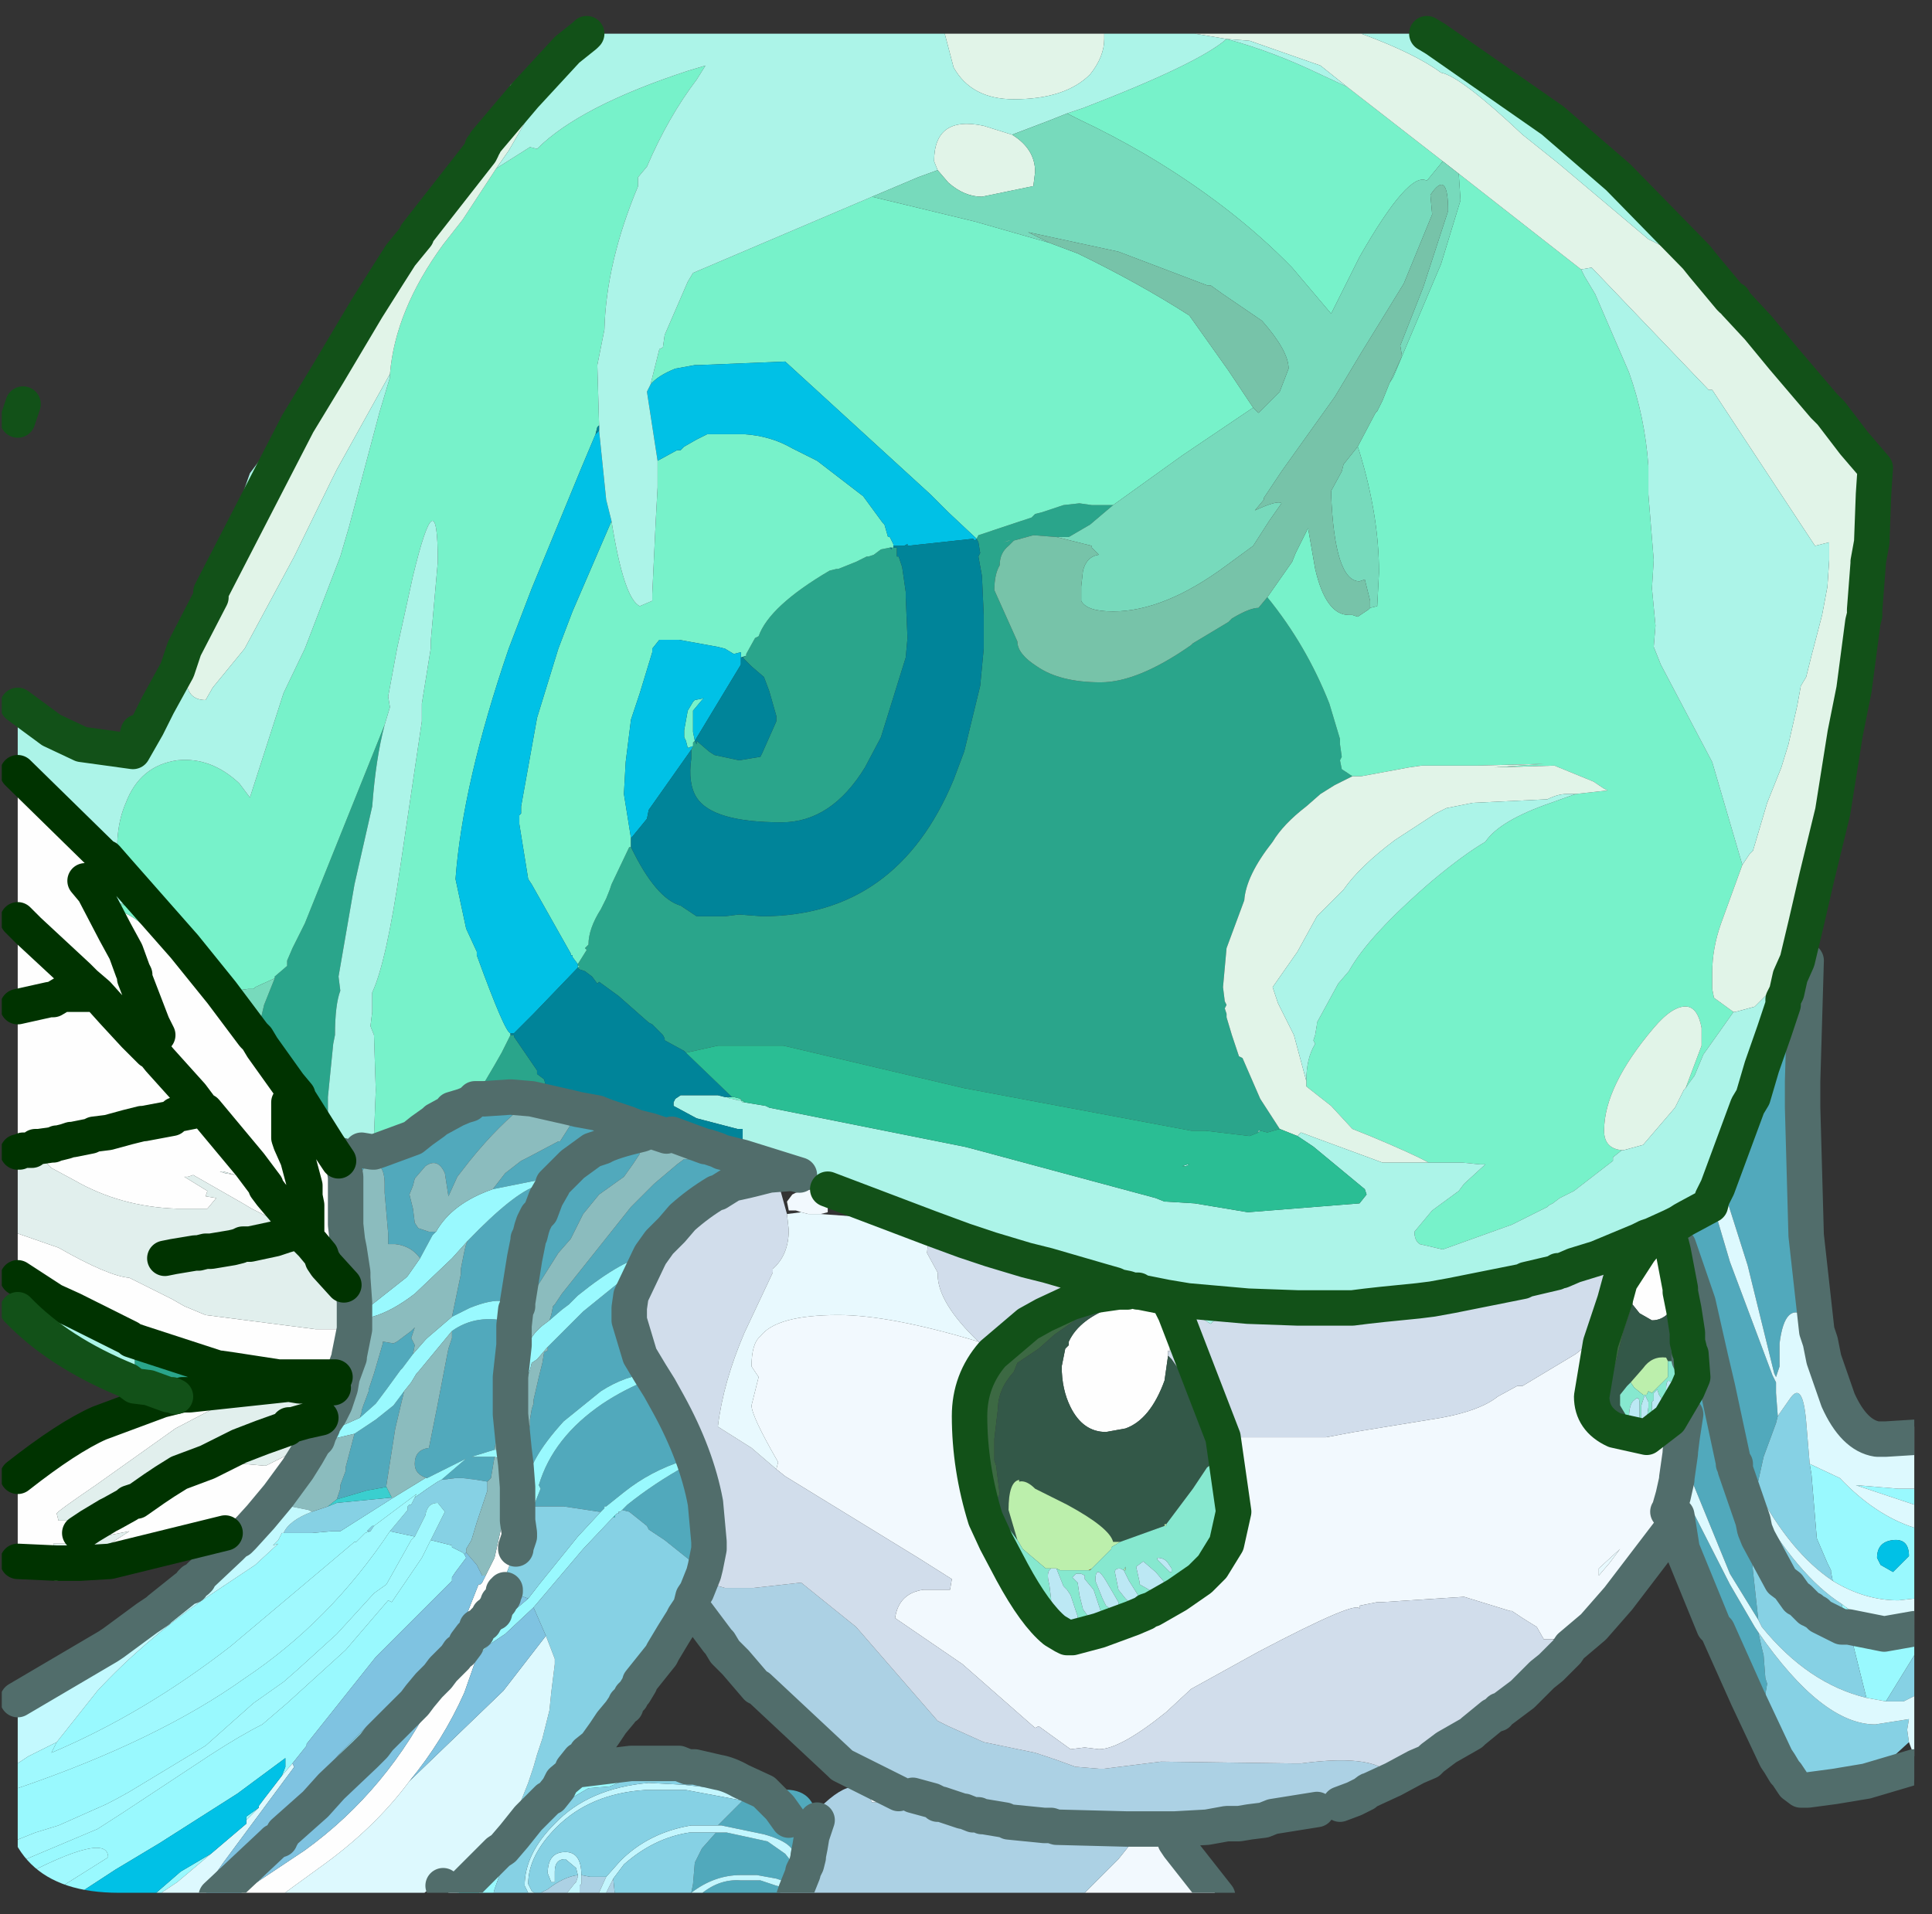 <?xml version="1.0" encoding="UTF-8" standalone="no"?>
<svg xmlns:ffdec="https://www.free-decompiler.com/flash" xmlns:xlink="http://www.w3.org/1999/xlink" ffdec:objectType="frame" height="54.0px" width="54.5px" xmlns="http://www.w3.org/2000/svg">
  <rect width="100%" height="100%" fill="#333333" stroke="none"/>
  <g transform="matrix(1.0, 0.0, 0.0, 1.0, 0.05, 0.0)">
    <clipPath id="clipPath0" transform="matrix(1.0, 0.0, 0.0, 1.0, 0.0, 0.0)">
      <path d="M50.5 0.0 Q53.95 0.0 53.95 3.3 L53.95 50.15 Q53.95 53.4 50.5 53.4 L3.3 53.4 Q0.0 53.4 0.0 50.15 L0.0 3.3 Q0.0 0.0 3.3 0.0 L50.5 0.0" fill="#000000" fill-rule="evenodd" stroke="none"/>
    </clipPath>
    <g clip-path="url(#clipPath0)">
      <use ffdec:characterId="2262" height="53.55" transform="matrix(1.0, 0.0, 0.0, 1.0, -0.05, 0.45)" width="54.5" xlink:href="#shape1"/>
    </g>
    <use ffdec:characterId="2263" height="53.4" transform="matrix(1.0, 0.0, 0.0, 1.0, 0.0, 0.0)" width="53.95" xlink:href="#shape2"/>
  </g>
  <defs>
    <g id="shape1" transform="matrix(1.0, 0.0, 0.0, 1.0, 0.05, -0.45)">
      <path d="M47.1 35.1 L47.15 35.1 47.35 35.35 47.4 35.6 47.4 35.65 47.4 35.8 47.45 35.8 47.45 36.0 47.4 36.1 47.4 36.15 47.35 36.35 47.35 36.4 47.35 36.45 47.35 36.35 47.15 35.3 47.1 35.1 47.15 35.3 47.35 36.35 47.35 36.45 47.3 36.55 Q47.05 37.25 46.55 37.25 L46.2 37.05 46.0 36.8 46.0 36.6 46.0 36.55 46.25 35.95 46.3 35.8 46.7 35.3 47.1 35.1 M5.15 26.7 L6.2 28.0 7.1 29.2 7.2 29.3 7.35 29.55 8.1 30.5 8.1 30.6 8.35 30.9 8.1 31.1 8.1 31.8 8.1 32.1 8.15 32.25 8.35 32.7 8.55 33.45 8.55 33.75 8.6 34.0 8.6 34.55 8.6 34.6 8.6 34.8 8.6 34.85 8.6 34.8 8.6 34.6 8.6 34.55 8.6 34.0 8.55 33.75 8.55 33.45 8.35 32.7 8.15 32.25 8.1 32.1 8.1 31.8 8.2 31.9 8.2 31.85 8.6 32.1 9.3 32.7 9.4 32.9 9.3 33.4 9.35 34.6 9.6 35.65 8.8 34.95 8.6 34.85 8.55 34.8 8.5 34.8 8.4 34.7 8.15 34.35 7.6 33.7 7.45 33.5 7.45 33.45 7.0 32.85 5.75 31.35 5.65 31.3 5.35 30.9 4.45 29.9 4.25 29.65 4.2 29.65 3.75 29.2 3.15 28.55 2.7 28.05 2.35 27.75 2.15 27.55 0.75 26.25 0.45 25.95 0.75 26.25 2.15 27.55 2.35 27.75 2.7 28.05 3.15 28.55 3.75 29.2 4.2 29.65 4.25 29.65 4.45 29.9 5.35 30.9 5.65 31.3 5.75 31.35 7.0 32.85 7.45 33.45 7.45 33.5 7.6 33.7 8.15 34.35 8.4 34.7 8.5 34.8 8.35 34.75 7.05 34.1 6.8 33.95 5.4 33.15 5.25 33.2 5.15 33.2 5.8 33.6 5.75 33.75 6.05 33.8 5.8 34.1 4.95 34.1 Q3.35 34.05 2.05 33.3 L1.4 32.95 1.0 32.55 0.85 32.45 0.45 32.05 0.45 28.4 0.45 25.95 0.45 21.8 2.9 24.2 2.35 24.85 2.6 25.15 3.2 26.3 3.55 26.55 3.5 26.45 3.3 25.85 3.3 25.7 Q3.9 25.85 4.8 26.95 L5.15 26.7 M8.1 30.6 L7.35 29.55 8.1 30.6 M3.2 26.3 L3.5 26.85 3.7 27.4 3.75 27.5 3.75 27.6 4.25 28.9 4.4 29.2 4.25 28.9 3.75 27.6 3.75 27.5 3.7 27.4 3.5 26.85 3.2 26.3 M2.7 28.05 L1.7 28.05 1.45 28.2 1.35 28.2 0.45 28.4 1.35 28.2 1.45 28.2 1.7 28.05 2.7 28.05 M5.65 31.3 L4.9 31.45 4.8 31.55 4.0 31.7 3.95 31.7 3.55 31.8 3.0 31.95 2.6 32.0 2.5 32.05 2.0 32.15 1.95 32.15 1.8 32.2 1.6 32.25 1.55 32.25 1.45 32.3 1.4 32.3 1.05 32.35 0.95 32.35 0.9 32.4 0.85 32.45 0.9 32.4 0.95 32.35 1.05 32.35 1.4 32.3 1.45 32.3 1.55 32.25 1.6 32.25 1.8 32.2 1.95 32.15 2.0 32.15 2.5 32.05 2.6 32.0 3.0 31.95 3.55 31.8 3.95 31.7 4.0 31.7 4.8 31.55 4.9 31.45 5.65 31.3 M0.45 34.8 L1.6 35.2 Q3.0 36.0 3.6 36.05 L4.7 36.6 4.8 36.65 5.15 36.85 5.75 37.1 8.85 37.5 9.6 37.5 9.4 38.85 8.9 38.85 8.8 38.85 8.35 38.85 8.8 38.85 8.9 38.85 9.4 38.85 9.35 39.15 9.35 39.2 8.3 39.45 8.25 39.45 8.25 39.4 7.95 39.15 8.1 39.05 8.4 39.1 8.55 39.1 9.15 39.1 9.35 39.15 9.15 39.1 8.55 39.1 8.4 39.1 8.1 39.05 8.35 38.85 8.1 38.85 7.8 38.85 6.5 38.65 6.15 38.6 6.5 38.65 6.3 38.65 6.15 38.6 6.1 38.6 3.95 37.9 3.65 37.8 1.7 37.25 0.6 36.45 0.45 36.4 0.45 36.05 0.45 34.8 M3.65 37.8 L3.6 37.75 2.0 36.95 1.45 36.7 0.45 36.05 1.45 36.7 2.0 36.95 3.6 37.75 3.65 37.8 M6.25 33.05 L6.05 33.05 6.15 33.05 6.3 33.1 6.6 33.15 6.25 33.05 M5.3 39.35 Q6.1 39.25 6.3 39.55 L6.25 39.6 5.95 39.75 4.9 40.3 2.65 41.9 Q1.55 42.65 1.55 42.7 L1.6 42.9 2.55 42.9 3.55 42.45 3.6 42.4 3.75 42.35 3.8 42.35 4.45 42.0 5.4 41.6 6.25 41.25 7.4 41.35 7.45 41.35 8.05 41.05 8.45 40.8 7.95 41.6 7.65 41.95 7.25 42.5 Q6.15 43.1 5.35 43.3 L4.6 43.55 4.05 43.55 3.05 44.05 2.2 44.1 3.05 44.05 1.55 44.6 0.6 44.4 0.45 44.4 0.45 44.05 0.45 41.65 Q1.85 40.55 2.75 40.15 L4.5 39.5 4.9 39.4 5.1 39.35 4.9 39.4 4.5 39.5 2.75 40.15 Q1.85 40.55 0.45 41.65 L0.45 41.45 Q1.35 40.75 2.8 40.1 L4.5 39.5 4.9 39.4 5.1 39.35 5.25 39.35 5.3 39.35 M1.7 44.1 L1.55 44.1 0.45 44.05 1.55 44.1 1.7 44.1 2.05 44.2 2.2 44.1 3.6 43.2 1.8 43.55 1.45 43.55 1.55 43.9 1.7 44.1 M2.2 43.25 L2.5 43.05 3.0 42.75 3.1 42.7 3.55 42.45 3.1 42.7 3.0 42.75 2.5 43.05 2.2 43.25 M12.45 47.1 L12.5 47.05 12.7 46.6 13.45 44.7 13.5 44.7 13.55 44.65 13.65 44.45 13.9 43.95 14.1 43.05 14.1 42.95 14.15 42.7 14.3 42.15 14.3 42.0 14.35 42.3 14.35 42.4 14.35 42.75 14.45 43.05 14.35 43.2 Q14.45 43.1 14.6 43.35 L14.5 43.65 14.5 43.7 14.1 44.75 13.95 45.2 13.95 45.35 13.9 45.4 13.9 45.5 13.85 45.5 13.75 45.55 13.7 45.65 13.65 45.7 13.6 45.75 13.6 45.8 13.4 45.9 13.4 46.05 13.25 46.15 13.1 46.35 13.1 46.4 12.95 46.6 12.9 46.6 12.8 46.75 12.9 46.6 12.95 46.6 13.1 46.4 13.1 46.35 13.25 46.15 13.4 46.05 13.4 45.9 13.6 45.8 13.6 45.75 13.65 45.7 13.7 45.65 13.75 45.55 13.85 45.5 13.9 45.5 13.7 46.0 Q13.65 45.8 13.5 46.0 L13.3 46.35 12.8 46.75 12.75 46.8 12.6 46.95 12.6 47.0 12.55 47.15 12.45 47.15 12.45 47.1 M12.25 47.75 L12.7 47.45 13.0 47.05 13.4 46.75 13.05 47.75 Q12.45 49.1 11.5 50.25 10.5 51.6 8.95 52.7 L7.85 53.5 6.6 53.5 8.55 52.2 Q10.9 50.5 12.25 47.75 M12.6 46.95 L12.55 47.0 12.5 47.05 12.55 47.0 12.6 46.95 M31.4 36.85 L31.5 36.8 32.2 36.65 Q32.7 36.6 32.95 37.0 L33.05 37.6 33.0 37.95 32.95 38.05 32.95 38.15 32.9 38.1 32.9 38.2 32.9 38.25 32.8 38.95 Q32.4 40.05 31.7 40.3 L31.15 40.4 Q30.5 40.4 30.15 39.7 29.9 39.2 29.9 38.55 L30.0 38.05 30.1 37.95 30.1 37.85 Q30.4 37.2 31.4 36.85" fill="#ffffff" fill-rule="evenodd" stroke="none"/>
      <path d="M38.1 21.9 L37.6 22.15 37.2 22.4 36.8 22.75 Q36.15 23.25 35.85 23.75 35.1 24.7 35.05 25.4 L34.55 26.75 34.45 27.85 34.5 28.25 34.55 28.35 34.5 28.45 34.55 28.6 34.55 28.7 34.7 29.2 34.9 29.8 35.0 29.85 35.5 31.0 36.05 31.85 35.7 31.95 35.5 31.9 35.45 31.9 35.45 31.95 35.2 32.05 33.95 31.9 33.55 31.9 27.15 30.7 22.05 29.5 20.2 29.5 19.3 29.7 19.25 29.65 18.7 29.35 18.7 29.3 18.65 29.2 18.35 28.9 18.25 28.85 17.4 28.1 16.85 27.7 16.8 27.75 16.65 27.55 16.45 27.4 16.3 27.35 16.25 27.3 16.3 27.25 16.25 27.25 16.25 27.2 16.5 26.8 16.45 26.75 16.55 26.65 Q16.55 26.2 16.9 25.65 L17.05 25.35 17.15 25.1 17.2 24.95 17.7 23.9 17.75 23.9 Q18.45 25.35 19.15 25.55 L19.6 25.85 20.4 25.85 20.8 25.8 21.45 25.85 Q25.25 25.85 26.85 22.0 L27.15 21.2 27.6 19.35 27.7 18.3 27.7 18.2 27.7 17.65 27.7 17.35 27.65 16.25 27.55 15.7 27.6 15.6 27.55 15.3 27.5 15.2 27.55 15.1 29.05 14.6 29.15 14.5 29.35 14.45 29.95 14.25 30.4 14.2 30.75 14.25 31.35 14.25 30.7 14.8 30.1 15.15 29.75 15.15 29.1 15.1 28.55 15.25 28.4 15.4 Q28.15 15.6 28.15 15.95 28.0 16.2 28.0 16.65 L28.65 18.1 Q28.65 18.45 29.2 18.8 29.85 19.25 31.0 19.25 32.05 19.25 33.55 18.2 L33.6 18.15 34.6 17.55 34.7 17.45 Q35.2 17.15 35.45 17.15 L35.7 16.85 Q36.8 18.2 37.45 19.85 L37.75 20.85 37.75 21.0 37.8 21.35 37.75 21.45 37.8 21.7 38.1 21.9 M28.25 15.3 L28.45 15.25 28.4 15.25 28.25 15.3 M25.15 15.45 L25.25 15.45 25.25 15.7 25.3 15.7 25.4 16.0 25.45 16.35 25.5 16.7 25.5 16.85 25.55 18.0 25.5 18.55 24.8 20.8 24.35 21.65 Q23.4 23.2 22.0 23.2 20.05 23.2 19.6 22.5 19.35 22.1 19.45 21.4 L19.45 21.15 19.5 21.05 19.5 20.95 19.55 20.9 19.6 21.0 19.6 20.9 19.95 21.2 20.1 21.3 20.8 21.45 21.4 21.35 21.45 21.25 21.85 20.35 21.85 20.2 21.65 19.5 21.5 19.1 21.15 18.8 20.9 18.55 21.0 18.5 21.0 18.45 21.25 18.0 21.35 17.95 Q21.65 17.1 23.35 16.1 L23.55 16.05 23.6 16.05 24.1 15.85 24.4 15.7 24.45 15.7 24.6 15.65 24.8 15.5 25.05 15.45 25.1 15.5 25.1 15.45 25.15 15.45 M7.7 27.6 L7.7 27.55 8.05 27.25 8.05 27.1 8.2 26.75 8.55 26.05 10.8 20.45 Q10.55 21.4 10.45 22.75 L9.95 24.95 9.5 27.55 9.55 27.95 Q9.4 28.35 9.4 29.2 L9.35 29.45 9.2 30.95 9.2 32.2 9.2 32.3 8.35 30.95 8.35 30.9 8.35 30.95 9.2 32.3 9.3 32.7 8.6 32.1 8.2 31.85 8.2 31.9 8.1 31.8 8.1 31.1 8.35 30.9 8.1 30.6 8.1 30.5 7.35 29.55 7.2 29.3 7.2 29.2 7.4 28.35 7.7 27.6 M10.5 32.4 L10.55 32.1 10.95 31.85 10.95 32.1 10.8 32.25 10.75 32.3 10.5 32.4 M13.45 31.0 L13.35 30.9 13.4 30.9 13.9 30.05 14.1 29.7 14.35 29.2 14.45 29.2 14.45 29.25 15.1 30.2 15.1 30.3 15.3 30.45 15.35 30.65 15.35 30.7 15.35 30.75 15.35 30.8 15.15 30.9 14.95 31.0 14.35 30.95 13.6 31.0 13.7 30.95 13.45 31.0 M14.75 30.6 L14.6 30.65 14.65 30.65 14.8 30.65 14.75 30.6 M3.75 39.1 L3.75 38.25 3.9 38.0 3.95 37.9 6.1 38.6 6.15 38.6 6.3 38.65 6.5 38.65 7.8 38.85 8.1 38.85 8.35 38.85 8.1 39.05 7.95 39.15 Q7.5 39.0 6.3 39.55 6.1 39.25 5.3 39.35 L5.25 39.35 5.1 39.35 4.9 39.4 4.8 39.35 4.7 39.35 4.15 39.15 3.75 39.1 4.15 39.15 4.7 39.35 4.8 39.35 4.9 39.4 4.5 39.5 3.85 39.2 3.75 39.1 M5.3 39.35 L8.1 39.05 5.3 39.35" fill="#2aa68c" fill-rule="evenodd" stroke="none"/>
      <path d="M37.95 2.45 L40.65 4.55 40.2 5.1 Q39.7 4.8 38.3 7.25 L37.5 8.85 36.4 7.55 Q34.7 5.8 32.25 4.35 31.3 3.8 30.45 3.4 L30.05 3.2 30.5 3.05 Q33.75 1.8 34.55 1.1 35.85 1.45 37.2 2.1 L37.95 2.45 M41.1 4.9 L44.55 7.6 44.65 7.8 44.95 8.3 45.9 10.5 Q46.35 11.75 46.45 13.15 L46.45 13.95 46.6 15.8 46.55 16.6 46.65 17.65 46.6 18.25 46.8 18.75 48.25 21.5 49.1 24.4 48.5 26.05 Q48.25 26.75 48.25 27.45 L48.25 27.55 48.25 27.9 48.3 28.15 48.85 28.55 48.0 29.75 47.75 30.35 47.6 30.55 47.5 30.7 47.95 29.5 47.95 29.0 Q47.85 28.45 47.55 28.4 47.15 28.35 46.6 29.0 45.2 30.65 45.2 31.9 45.2 32.4 45.7 32.45 L45.45 32.65 45.45 32.75 44.35 33.6 43.95 33.8 43.75 33.95 43.65 34.0 43.6 34.05 43.5 34.1 42.9 34.4 42.7 34.5 42.6 34.55 40.65 35.25 40.0 35.1 Q39.85 35.0 39.85 34.75 L40.35 34.15 41.1 33.6 41.25 33.4 41.85 32.85 41.7 32.85 41.2 32.8 40.25 32.8 Q39.8 32.55 38.6 32.05 L38.1 31.85 37.5 31.2 36.8 30.65 36.8 30.55 36.8 30.5 Q36.8 29.85 37.05 29.45 L37.0 29.35 37.05 29.2 37.1 28.9 37.1 28.85 37.7 27.75 38.0 27.4 Q38.55 26.4 40.35 24.85 41.25 24.1 41.85 23.75 42.25 23.15 43.7 22.65 L44.4 22.4 45.3 22.3 45.2 22.25 44.9 22.05 43.8 21.6 42.1 21.65 43.5 21.55 41.6 21.6 41.1 21.6 40.05 21.6 39.7 21.65 38.35 21.9 38.1 21.9 37.8 21.7 37.75 21.45 37.8 21.35 37.75 21.0 37.75 20.85 37.45 19.85 Q36.8 18.2 35.7 16.85 L36.4 15.85 36.5 15.6 36.85 14.9 37.05 16.05 Q37.35 17.35 38.0 17.35 L38.1 17.35 38.25 17.4 38.55 17.2 38.6 17.15 38.8 17.1 38.85 16.15 Q38.85 14.55 38.3 12.75 L38.25 12.6 38.75 11.65 38.8 11.6 38.85 11.5 38.95 11.3 39.05 11.05 39.15 10.8 39.25 10.65 39.5 10.05 40.45 7.8 40.6 7.45 41.15 5.65 41.1 4.9 M13.95 4.75 L14.9 4.15 15.1 4.2 Q16.3 3.0 19.35 2.0 L19.85 1.85 19.6 2.25 Q18.8 3.3 18.2 4.7 L17.95 5.0 17.95 5.25 Q17.05 7.4 17.0 9.3 L16.8 10.3 16.85 12.0 16.8 12.05 16.75 12.25 16.35 13.2 14.95 16.6 14.3 18.3 Q13.0 22.1 12.8 24.8 L13.1 26.2 13.4 26.85 13.4 26.95 Q14.2 29.15 14.35 29.15 L14.35 29.2 14.1 29.7 13.9 30.05 13.4 30.9 13.35 30.9 13.45 31.0 13.4 31.0 13.35 31.0 12.4 31.45 11.45 32.05 10.75 32.3 10.8 32.25 10.95 32.1 10.95 31.85 10.55 32.1 10.5 32.4 10.5 32.05 10.55 30.75 10.5 29.2 10.4 28.95 10.45 28.55 10.45 28.0 Q10.85 27.15 11.25 24.4 L11.85 20.35 11.85 19.85 12.1 18.3 12.1 18.1 12.3 15.85 Q12.3 13.35 11.6 16.25 L11.15 18.3 10.9 19.65 10.95 19.95 10.8 20.45 8.55 26.05 8.2 26.75 8.05 27.1 8.05 27.25 7.7 27.55 7.7 27.6 7.15 27.85 7.1 27.9 6.95 27.9 6.2 28.0 5.15 26.7 3.3 24.6 5.15 26.7 4.8 26.95 Q3.9 25.85 3.3 25.7 L3.3 25.85 3.5 26.45 3.55 26.55 3.2 26.3 2.6 25.15 3.0 25.45 3.05 25.45 3.2 25.5 3.25 25.5 3.3 25.55 3.45 25.55 3.45 25.5 3.3 24.6 Q3.15 23.45 3.5 22.65 3.9 21.6 4.95 21.45 5.9 21.35 6.7 22.1 L7.0 22.5 7.95 19.55 8.55 18.3 9.55 15.7 9.8 14.85 10.65 11.65 10.95 10.65 10.95 10.55 Q11.1 8.75 12.45 6.9 L13.0 6.2 13.95 4.75 M17.2 14.7 Q17.55 16.9 18.0 17.1 L18.35 16.95 18.35 16.75 18.45 14.65 18.5 13.75 18.5 13.0 19.05 12.7 19.15 12.7 19.25 12.6 19.6 12.4 19.9 12.25 20.25 12.25 20.95 12.25 Q21.7 12.3 22.3 12.65 L23.0 13.0 24.3 14.0 24.85 14.75 24.9 14.8 25.0 15.15 25.05 15.15 25.15 15.35 25.15 15.4 25.15 15.45 25.1 15.45 25.05 15.45 24.8 15.5 24.6 15.65 24.45 15.7 24.4 15.7 24.1 15.85 23.6 16.05 23.55 16.05 23.35 16.1 Q21.65 17.1 21.35 17.95 L21.25 18.0 21.0 18.45 21.0 18.5 20.85 18.55 20.85 18.4 20.65 18.45 20.4 18.3 20.2 18.25 19.1 18.05 18.55 18.05 18.35 18.3 18.35 18.4 18.0 19.55 17.75 20.3 17.7 20.7 17.6 21.5 17.55 22.4 17.75 23.65 17.75 23.7 17.75 23.9 17.7 23.9 17.2 24.95 17.15 25.1 17.05 25.35 16.9 25.65 Q16.55 26.2 16.55 26.65 L16.45 26.75 16.5 26.8 16.25 27.2 16.1 27.0 16.1 26.95 16.05 26.95 16.05 26.9 14.95 24.95 14.85 24.8 14.6 23.25 14.6 23.15 14.6 23.0 14.65 22.95 14.65 22.75 15.1 20.25 15.7 18.3 16.1 17.25 17.2 14.7 M18.3 10.85 L18.55 9.85 18.65 9.8 18.7 9.45 19.35 7.95 19.5 7.7 24.55 5.55 27.45 6.25 29.55 6.85 30.35 7.15 Q32.1 8.0 33.5 8.9 L34.6 10.45 35.3 11.5 33.3 12.85 31.35 14.25 30.75 14.25 30.4 14.2 29.95 14.25 29.35 14.45 29.15 14.5 29.05 14.6 27.55 15.1 27.5 15.2 26.7 14.45 26.2 13.95 22.1 10.2 19.65 10.3 19.55 10.3 19.0 10.4 Q18.5 10.6 18.3 10.85 M28.25 15.3 L28.4 15.25 28.45 15.25 28.25 15.3 M16.25 27.25 L16.3 27.25 16.25 27.3 16.25 27.25 M19.55 20.9 L19.5 20.95 19.5 21.05 19.35 21.1 19.3 20.9 19.25 20.8 19.25 20.6 19.35 20.05 19.5 19.8 19.55 19.75 19.8 19.7 19.75 19.75 19.5 20.05 19.5 20.65 19.55 20.9 M15.35 30.7 L15.45 30.8 15.35 30.8 15.35 30.75 15.35 30.7 M20.45 30.95 L20.6 30.95 20.65 30.95 20.85 31.0 20.8 31.05 20.6 31.0 20.55 31.0 20.45 30.95 M14.75 30.6 L14.8 30.65 14.65 30.65 14.6 30.65 14.75 30.6 M13.2 31.15 L13.15 31.15 13.0 31.25 12.95 31.25 12.8 31.3 13.15 31.15 12.8 31.3 12.7 31.3 13.2 31.15 M20.85 31.05 L20.9 31.05 20.95 31.1 20.9 31.1 20.85 31.05 M34.6 53.4 L34.7 53.5 34.6 53.5 34.6 53.4" fill="#77f3cb" fill-rule="evenodd" stroke="none"/>
      <path d="M52.75 15.3 L52.65 15.85 52.65 15.9 52.55 15.9 52.6 16.15 52.55 17.2 52.55 17.25 52.55 17.35 52.45 18.7 52.4 19.1 52.4 19.2 52.2 20.2 52.0 20.7 51.6 21.15 51.55 21.15 51.1 23.75 50.95 24.5 50.6 26.05 50.15 27.25 50.15 27.45 49.85 28.0 49.45 28.4 48.9 28.55 48.85 28.55 48.3 28.15 48.25 27.9 48.25 27.55 48.25 27.45 Q48.25 26.75 48.5 26.05 L49.1 24.4 49.3 24.1 49.4 24.0 49.8 22.65 50.2 21.65 50.4 21.0 50.65 19.9 50.75 19.35 50.9 19.1 51.05 18.5 51.35 17.35 51.5 16.55 51.55 15.8 51.55 15.3 51.15 15.4 48.25 11.0 48.15 11.0 44.85 7.55 44.55 7.6 41.1 4.9 40.65 4.55 37.95 2.45 37.2 1.85 35.2 1.15 34.55 1.1 33.65 0.95 38.35 0.95 Q39.85 1.5 40.6 2.05 41.15 2.15 42.9 3.8 L43.9 4.6 46.45 6.75 Q47.35 7.15 48.7 8.35 L48.75 8.4 48.8 8.45 48.85 8.45 48.9 8.55 49.55 9.25 48.9 8.55 48.85 8.45 49.4 8.95 49.55 9.25 50.0 10.1 Q50.65 11.15 51.4 11.45 L51.5 11.5 51.6 11.65 51.4 11.45 51.6 11.65 51.95 12.85 52.15 13.15 52.35 12.7 52.5 13.0 52.55 14.25 52.75 15.15 52.75 15.3 M52.55 17.35 L52.5 17.55 52.25 19.45 52.0 20.7 52.25 19.45 52.5 17.55 52.55 17.35 M38.1 21.9 L38.35 21.9 39.7 21.65 40.05 21.6 41.1 21.6 41.6 21.6 43.5 21.55 42.1 21.65 43.8 21.6 44.9 22.05 45.2 22.25 45.3 22.3 44.4 22.4 44.15 22.4 Q43.9 22.4 43.6 22.55 L41.5 22.65 40.75 22.8 40.45 22.95 39.3 23.7 Q38.3 24.45 37.85 25.1 L37.1 25.85 36.55 26.85 35.85 27.85 36.0 28.3 36.45 29.2 36.8 30.5 36.8 30.55 36.8 30.65 37.5 31.2 38.1 31.85 38.6 32.05 Q39.8 32.55 40.25 32.8 L38.95 32.8 37.05 32.1 36.65 31.95 36.55 32.05 36.05 31.85 35.5 31.0 35.0 29.85 34.9 29.8 34.7 29.2 34.55 28.7 34.55 28.6 34.5 28.45 34.55 28.35 34.5 28.25 34.45 27.85 34.55 26.75 35.05 25.4 Q35.1 24.7 35.85 23.75 36.15 23.25 36.8 22.75 L37.2 22.4 37.6 22.15 38.1 21.9 M45.7 32.45 Q45.2 32.4 45.2 31.9 45.2 30.65 46.6 29.0 47.15 28.35 47.55 28.4 47.85 28.45 47.95 29.0 L47.95 29.5 47.5 30.7 47.45 30.75 47.35 30.95 47.2 31.25 46.3 32.3 45.75 32.45 45.7 32.45 M31.1 0.95 L31.1 1.1 Q31.1 1.6 30.7 2.1 30.0 2.8 28.55 2.8 27.35 2.8 26.85 1.9 L26.6 0.95 31.1 0.95 M15.95 1.4 L14.3 4.25 13.95 4.75 13.0 6.2 12.45 6.9 Q11.1 8.75 10.95 10.55 L9.45 13.25 9.3 13.55 8.25 15.7 6.85 18.3 5.95 19.4 5.75 19.75 Q5.2 19.75 5.2 19.1 L5.35 18.8 5.35 18.7 5.5 18.3 Q6.55 15.8 7.7 13.7 L8.6 12.1 9.15 11.2 Q10.5 8.6 11.4 7.3 L11.35 7.25 11.25 7.2 11.7 6.65 11.7 6.6 11.7 6.65 11.25 7.2 11.2 6.9 11.45 6.6 11.6 6.6 11.7 6.6 Q12.45 6.35 13.5 4.3 L13.55 4.2 13.5 4.3 13.5 4.25 13.55 4.2 13.55 4.15 13.6 4.1 13.65 4.0 14.35 2.4 14.95 1.85 15.9 0.95 16.15 0.95 16.15 1.1 15.95 1.4 14.75 2.7 13.65 4.0 14.75 2.7 15.95 1.4 M26.4 4.8 L26.3 4.55 Q26.3 3.25 27.7 3.55 L28.5 3.8 Q29.15 4.2 29.15 4.85 L29.1 5.25 27.65 5.55 Q27.15 5.55 26.7 5.15 L26.4 4.8" fill="#e2f5e9" fill-rule="evenodd" stroke="none"/>
      <path d="M34.45 40.55 L37.35 40.55 38.15 40.4 40.6 40.0 Q41.7 39.8 42.2 39.4 L42.75 39.1 42.9 39.1 44.4 38.2 Q45.2 37.6 45.2 37.1 L45.2 37.0 45.35 36.75 45.5 36.7 45.15 37.75 45.1 38.3 44.95 39.35 Q44.95 39.9 45.2 39.9 L45.25 39.9 45.3 39.9 45.6 40.25 45.65 40.2 45.65 40.15 45.7 40.15 Q45.85 40.5 46.2 40.5 46.55 40.5 46.75 40.1 L47.05 40.05 47.45 39.9 47.4 40.3 47.4 40.55 47.35 40.95 47.35 41.0 47.25 41.7 47.25 41.75 47.15 42.2 47.05 42.55 47.05 42.6 47.05 42.55 47.15 42.2 47.25 41.75 47.25 41.7 47.35 41.0 47.35 40.95 47.4 40.55 47.5 40.9 47.4 41.1 47.3 41.6 47.35 41.95 47.2 42.35 47.15 42.4 47.05 42.6 47.0 42.65 47.0 42.75 46.8 42.95 46.8 43.0 46.55 43.65 46.05 44.3 45.9 44.3 45.85 44.2 45.6 44.7 44.45 46.15 44.2 46.25 44.1 46.2 43.8 46.25 43.75 46.25 43.5 46.25 43.3 45.9 42.9 45.65 42.6 45.45 42.55 45.45 41.9 45.25 41.25 45.05 38.95 45.2 38.8 45.2 38.3 45.3 38.3 45.4 Q38.3 45.1 35.45 46.6 L33.55 47.65 32.85 48.3 Q31.55 49.35 30.95 49.35 L30.55 49.3 30.15 49.35 29.25 48.7 29.15 48.75 27.1 46.95 25.2 45.65 Q25.3 44.95 26.0 44.85 L26.75 44.85 26.8 44.55 25.85 43.95 22.1 41.65 21.85 41.45 21.9 41.25 Q21.15 39.95 21.15 39.65 L21.35 38.85 21.15 38.55 Q21.15 37.9 21.4 37.7 21.85 37.1 23.6 37.1 25.05 37.1 27.55 37.85 L27.95 38.2 28.0 38.25 27.7 39.05 27.5 39.2 27.5 39.6 27.6 40.0 27.5 40.35 27.55 40.8 27.55 40.85 27.5 41.55 27.7 42.05 27.7 42.1 27.7 42.25 27.75 42.85 Q27.3 41.4 27.3 39.95 27.3 38.95 27.95 38.2 27.3 38.95 27.3 39.95 27.3 41.4 27.75 42.85 L28.05 43.5 28.25 43.75 29.45 45.45 29.6 45.45 29.65 45.6 29.75 45.65 29.8 45.65 29.9 45.7 29.95 45.7 30.05 45.75 29.9 45.75 29.75 45.95 29.7 46.0 Q29.15 45.55 28.5 44.35 L28.05 43.5 28.5 44.35 Q29.15 45.55 29.7 46.0 L29.65 46.05 29.8 46.3 29.85 46.5 30.1 46.6 30.45 46.55 31.1 46.3 Q31.8 45.75 32.35 45.7 L32.6 45.7 32.65 45.65 Q33.2 45.6 33.8 44.55 L34.15 44.2 33.8 44.55 33.95 44.3 34.15 44.2 34.55 43.55 34.55 43.45 34.6 42.75 34.6 42.7 34.55 42.45 34.55 41.9 34.6 41.65 34.3 40.65 34.25 40.55 34.45 40.55 34.75 42.65 34.55 43.55 34.75 42.65 34.45 40.55 M47.55 37.85 L47.6 38.05 47.6 38.1 47.65 38.2 47.6 38.35 47.55 38.35 47.55 38.3 47.55 37.85 M47.65 39.5 L47.85 38.95 47.85 39.15 47.85 39.35 47.7 39.45 47.65 39.5 M47.85 37.95 L47.6 36.95 47.75 37.1 47.85 37.25 47.85 37.75 47.85 37.95 M45.15 37.75 L45.1 37.9 44.85 39.4 Q44.85 40.05 45.5 40.35 L46.4 40.55 47.05 40.05 46.4 40.55 45.5 40.35 Q44.85 40.05 44.85 39.4 L45.1 37.9 45.15 37.75 M47.6 38.05 L47.6 38.35 47.6 38.05 M45.05 44.25 L45.05 44.45 45.35 44.1 45.65 43.7 45.05 44.25 M16.1 50.0 L16.1 49.95 16.1 49.9 16.3 49.65 16.35 49.65 16.45 49.55 16.5 49.5 16.75 49.5 17.75 49.75 16.1 49.95 17.75 49.75 17.6 49.85 16.1 50.0 M12.6 53.35 L12.7 53.5 12.6 53.5 12.6 53.45 12.6 53.35 M22.55 34.2 L22.4 34.15 22.2 34.15 22.15 33.9 22.3 33.7 22.4 33.65 22.85 33.55 Q23.25 33.55 23.3 33.9 L23.3 34.2 23.1 34.25 23.0 34.25 22.75 34.25 22.55 34.2 M33.2 52.1 L34.3 53.5 30.45 53.5 31.5 52.45 31.9 51.95 32.5 51.95 32.65 51.95 32.85 51.95 33.15 52.15 33.2 52.1 M26.3 50.85 L24.75 50.85 24.55 50.85 24.5 50.75 25.1 50.75 25.15 50.75 25.7 50.75 26.25 50.8 26.3 50.85" fill="#f3faff" fill-rule="evenodd" stroke="none"/>
      <path d="M39.25 50.2 L39.4 50.6 38.85 50.8 38.4 50.7 38.15 50.75 38.45 50.6 Q38.55 50.5 38.6 50.5 L39.25 50.2 38.6 50.5 Q38.55 50.5 38.45 50.6 L38.15 50.75 37.75 50.9 37.6 50.95 37.6 51.05 37.45 51.0 37.1 51.05 36.45 51.2 36.1 51.45 35.2 51.4 34.9 51.45 34.7 51.45 Q33.5 51.65 33.2 51.95 L33.1 51.95 32.85 51.95 32.65 51.95 32.5 51.95 31.9 51.95 31.5 52.45 30.45 53.5 22.35 53.5 21.95 53.5 21.95 53.4 22.05 53.25 22.2 53.35 22.3 53.3 22.15 53.1 22.6 52.85 22.6 52.8 22.9 52.1 22.9 51.95 23.0 51.55 23.0 51.35 22.95 51.1 23.35 50.75 Q23.9 50.3 24.2 50.45 L24.5 50.75 24.55 50.85 24.75 50.85 26.3 50.85 26.35 50.85 26.4 50.9 26.5 50.9 26.95 51.05 27.1 51.1 27.15 51.1 27.4 51.2 27.15 51.1 27.1 51.1 26.95 51.05 26.5 50.9 26.4 50.9 26.35 50.85 26.25 50.8 25.7 50.65 26.15 50.75 26.1 50.7 25.7 50.65 25.4 50.6 25.3 50.6 25.15 50.75 23.7 49.8 23.65 49.75 21.8 47.95 21.55 47.65 21.45 47.6 21.4 47.55 19.7 45.15 19.75 44.7 19.85 44.7 20.05 44.7 20.4 44.8 20.7 44.8 21.2 44.8 22.55 44.65 24.1 45.9 26.4 48.55 26.7 48.7 27.7 49.15 29.15 49.45 29.75 49.65 30.3 49.85 30.35 49.85 30.95 49.9 31.1 49.9 32.7 49.7 36.4 49.75 36.65 49.75 Q38.9 49.45 39.25 50.2 M17.3 53.5 L17.0 53.5 17.25 53.0 17.3 53.5 M16.8 53.5 L16.1 53.5 16.3 53.4 16.3 53.35 16.3 53.25 16.3 53.2 16.35 53.15 16.35 52.9 16.6 52.95 16.75 52.95 17.05 52.95 16.8 53.5 M15.75 53.5 L15.25 53.5 15.1 53.45 15.4 53.3 Q15.85 52.95 16.25 52.9 L16.25 52.95 16.2 53.1 16.15 53.15 15.95 53.4 15.75 53.5 M37.1 51.05 L35.85 51.25 35.6 51.35 35.2 51.4 35.6 51.35 35.85 51.25 37.1 51.05 M34.7 51.45 L34.55 51.45 34.0 51.55 33.1 51.6 32.95 51.6 32.8 51.6 32.6 51.6 32.5 51.6 32.4 51.6 32.15 51.6 32.05 51.6 31.8 51.6 31.7 51.6 29.75 51.55 29.6 51.5 29.45 51.5 29.4 51.5 28.4 51.4 28.3 51.35 27.7 51.25 28.3 51.35 28.4 51.4 29.4 51.5 29.45 51.5 29.6 51.5 29.75 51.55 31.7 51.6 31.8 51.6 32.05 51.6 32.15 51.6 32.4 51.6 32.5 51.6 32.6 51.6 32.8 51.6 32.95 51.6 33.1 51.6 34.0 51.55 34.55 51.45 34.7 51.45 M27.4 51.2 L27.35 51.2 27.55 51.3 27.9 51.55 27.95 51.55 28.3 51.6 27.7 51.3 27.7 51.25 27.65 51.25 27.55 51.2 27.45 51.2 27.4 51.2 M22.35 53.5 L22.4 53.35 22.6 52.85 22.4 53.35 22.35 53.5 M25.3 50.6 L23.7 49.8 25.3 50.6" fill="#add2e5" fill-rule="evenodd" stroke="none"/>
      <path d="M50.8 31.25 L51.05 33.9 51.05 34.5 50.9 34.85 50.7 35.1 50.9 37.15 Q50.3 36.7 50.15 37.9 L50.15 38.25 50.15 38.35 50.15 38.55 50.1 38.7 50.05 38.85 50.0 38.75 49.25 35.7 48.6 33.65 48.75 33.3 49.4 31.6 50.05 29.45 50.3 28.7 50.8 31.25 50.9 34.85 50.8 31.25 M46.4 35.0 L46.45 35.0 46.4 35.05 46.4 35.0 M47.15 34.7 Q47.3 34.55 47.45 34.5 L47.55 34.5 48.35 34.25 48.75 35.6 49.95 38.8 50.05 39.0 50.05 39.3 50.1 39.95 50.05 40.15 49.7 41.1 49.5 42.0 48.7 40.3 48.4 39.15 48.2 38.3 47.85 36.75 47.3 35.15 47.85 36.75 Q48.05 38.2 47.85 37.75 L47.85 37.25 47.75 37.1 47.6 36.95 47.55 36.7 47.5 36.5 47.45 35.8 47.4 35.8 47.4 35.65 47.4 35.6 47.35 35.35 47.3 35.15 47.2 34.8 47.15 34.7 M47.45 39.9 L47.5 39.9 47.65 39.75 47.65 39.7 47.65 39.5 47.7 39.45 47.85 39.35 47.85 39.15 48.75 41.15 48.85 41.25 48.85 41.3 48.9 41.3 48.9 41.45 49.4 42.9 48.9 41.45 49.45 42.35 49.45 42.5 49.4 42.9 49.3 43.4 49.55 45.7 48.75 44.4 47.4 41.1 47.5 40.9 47.4 40.55 47.4 40.3 47.45 39.9 M47.5 39.9 L47.4 40.55 47.5 39.9 M47.35 41.95 L48.75 44.7 49.45 45.9 49.55 46.05 49.65 46.5 49.7 46.7 49.75 47.35 49.8 47.5 49.75 47.8 49.8 48.2 49.65 48.3 Q49.4 48.3 48.6 46.0 L48.4 46.0 48.25 45.9 Q47.8 45.4 47.4 43.7 L47.25 42.75 47.2 42.35 47.35 41.95 M48.4 46.0 L48.3 45.9 47.4 43.7 48.3 45.9 48.4 46.0 M10.75 32.3 L11.45 32.05 12.4 31.45 13.35 31.0 13.4 31.0 13.45 31.0 13.7 30.95 13.6 31.0 14.35 30.95 14.95 31.0 14.85 31.1 Q14.05 31.7 13.2 32.75 L12.85 33.2 12.6 33.75 12.5 33.1 Q12.3 32.65 11.95 32.9 L11.65 33.25 11.6 33.45 11.5 33.7 11.6 34.1 11.65 34.5 11.75 34.65 12.05 34.75 12.25 34.75 12.15 34.85 11.8 35.5 Q11.55 35.15 11.1 35.1 L10.9 35.1 10.9 34.8 10.8 33.65 10.8 33.4 Q10.8 32.8 10.4 32.8 L10.3 32.85 10.05 33.2 10.0 33.3 10.0 33.25 9.85 32.95 9.75 33.05 9.7 33.1 9.7 33.2 9.6 32.6 9.7 33.2 9.7 33.35 9.75 33.7 10.15 36.15 10.15 36.35 10.2 36.9 10.1 36.95 9.95 37.0 9.95 36.9 9.95 36.75 9.9 36.05 9.9 35.9 9.8 35.25 9.75 35.0 9.7 34.55 9.7 33.35 9.7 34.55 9.75 35.0 9.8 35.25 9.9 35.9 9.9 36.05 9.95 36.75 9.95 36.9 9.95 37.0 9.9 37.0 9.85 37.05 9.95 37.15 10.15 37.15 10.25 37.15 10.3 37.4 10.3 37.85 10.2 37.45 10.15 37.35 10.1 37.5 9.9 38.2 9.85 38.2 9.8 38.25 9.95 37.5 9.95 37.15 9.95 37.5 9.8 38.25 9.8 38.3 9.6 38.85 9.5 39.15 9.2 39.9 9.05 40.2 9.05 40.25 9.0 40.45 8.95 40.45 9.05 40.25 8.95 40.45 8.65 40.5 9.0 40.0 9.05 39.85 9.15 39.8 9.35 39.2 9.35 39.15 9.4 38.85 9.6 37.5 9.65 36.25 9.6 35.7 9.6 35.65 9.35 34.6 9.3 33.4 9.4 32.9 9.5 32.75 9.6 32.6 9.6 32.55 10.15 32.45 10.5 32.4 10.75 32.3 M16.05 31.05 L16.8 31.4 17.05 31.5 16.8 31.4 16.25 31.3 16.05 31.25 16.05 31.15 16.05 31.05 M17.85 31.7 L18.0 31.75 19.2 31.9 18.9 32.0 18.75 32.05 18.5 32.15 18.35 32.2 18.35 32.15 18.25 32.05 18.15 32.1 18.1 32.15 18.2 32.25 18.15 32.35 18.0 32.45 18.0 32.55 17.8 32.85 17.55 33.2 16.85 33.7 16.4 34.25 16.05 34.95 15.7 35.35 15.1 36.3 14.45 37.4 14.45 37.45 14.3 38.0 14.25 38.15 14.25 38.25 14.2 38.35 14.2 38.55 14.2 38.6 14.15 39.0 14.15 39.3 13.9 40.9 13.25 41.1 13.9 41.1 13.8 41.7 13.75 41.75 13.7 41.8 13.4 41.75 13.0 41.7 12.8 41.7 12.4 41.75 13.1 41.15 12.0 41.7 Q11.65 41.6 11.65 41.3 11.65 40.9 12.05 40.85 L12.3 39.6 12.55 38.3 12.6 38.05 12.7 37.75 12.7 37.55 Q13.4 37.05 14.35 37.3 L14.45 37.15 Q14.45 36.4 13.2 36.9 L12.7 37.15 12.95 35.95 12.95 35.8 13.05 35.3 13.1 35.1 13.15 35.0 Q14.45 33.65 15.1 33.45 L15.1 33.3 13.85 33.55 14.2 33.1 14.65 32.75 14.85 32.65 15.7 32.2 15.75 32.2 16.1 31.65 16.1 31.5 16.05 31.25 16.25 31.3 16.8 31.4 17.05 31.5 17.1 31.55 17.3 31.75 17.65 31.7 17.9 31.8 18.3 31.9 18.05 32.0 Q17.2 32.2 16.95 32.35 L16.65 32.45 16.1 32.85 15.55 33.4 15.55 33.45 15.35 33.8 15.2 34.2 15.1 34.3 15.0 34.5 14.95 34.65 14.9 34.85 14.85 34.95 14.85 35.0 14.75 35.5 14.55 36.75 14.55 36.85 14.5 36.95 14.45 37.4 14.5 36.95 14.55 36.85 14.55 36.75 14.75 35.5 14.85 35.0 14.85 34.95 14.9 34.85 14.95 34.65 15.0 34.5 15.1 34.3 15.2 34.2 15.35 33.8 15.55 33.45 15.55 33.4 16.1 32.85 16.65 32.45 16.95 32.35 Q17.2 32.2 18.05 32.0 L18.3 31.9 17.9 31.8 17.65 31.7 17.85 31.7 M19.7 32.0 L20.55 32.35 20.85 32.5 20.9 32.65 20.3 32.5 20.2 32.45 19.9 32.35 20.2 32.45 20.3 32.5 20.9 32.65 21.0 32.9 21.05 33.1 21.05 33.3 20.6 33.4 20.2 33.65 20.15 33.65 Q19.65 33.95 19.2 34.35 L18.9 34.7 18.7 34.9 18.55 35.05 18.3 35.4 18.55 35.05 18.7 34.9 18.9 34.7 19.2 34.35 Q19.65 33.95 20.15 33.65 L20.2 33.65 20.6 33.4 21.05 33.3 21.05 33.4 20.85 33.45 20.45 33.65 19.8 33.95 Q19.15 34.35 19.0 34.85 L18.95 34.9 18.9 34.95 18.65 35.0 18.05 36.2 18.0 36.35 17.95 36.45 17.7 36.95 17.7 36.9 17.75 36.55 18.25 35.5 17.75 36.55 17.7 36.9 17.7 36.95 17.7 37.0 17.7 37.25 18.0 38.25 18.3 38.75 18.55 39.15 18.3 38.75 18.0 38.25 17.7 37.25 17.7 37.0 17.7 36.95 18.3 38.4 18.55 39.15 18.9 40.2 19.25 41.2 Q18.3 41.5 17.55 42.1 L17.05 42.5 17.0 42.5 17.0 42.55 16.9 42.65 16.85 42.65 15.85 42.5 15.2 42.5 15.0 42.5 15.2 42.0 15.15 41.9 Q15.55 40.55 16.95 39.6 17.55 39.2 18.3 38.9 L18.3 38.75 Q17.6 38.8 16.9 39.25 L15.85 40.1 Q14.8 41.25 14.8 42.0 L14.8 42.1 14.75 42.2 14.65 42.15 14.6 41.75 Q14.6 41.45 14.75 41.3 L14.75 41.2 14.75 41.15 14.8 40.5 14.85 40.45 14.9 40.2 14.9 40.15 14.9 40.05 14.95 39.75 15.0 39.6 15.0 39.5 15.15 38.85 15.25 38.45 15.3 38.15 15.4 38.1 15.4 38.0 16.4 37.0 18.25 35.5 18.4 35.35 18.3 35.4 Q17.55 35.5 16.25 36.55 L16.05 36.75 16.0 36.8 15.8 36.95 15.45 37.25 15.5 37.1 15.55 36.85 15.6 36.8 15.8 36.5 17.75 34.05 18.4 33.4 19.05 32.85 19.25 32.7 19.95 32.75 19.95 32.5 19.9 32.35 19.7 32.0 M13.4 31.0 L13.5 31.0 13.6 31.0 13.5 31.0 13.4 31.0 M13.2 31.15 L13.25 31.1 13.3 31.05 13.35 31.0 13.3 31.05 13.25 31.1 13.2 31.15 12.7 31.3 12.8 31.3 12.95 31.25 13.0 31.25 13.15 31.15 13.2 31.15 M10.15 32.45 L10.45 32.5 10.5 32.5 10.65 32.45 11.6 32.1 11.85 31.9 12.2 31.65 12.25 31.6 12.8 31.3 12.25 31.6 12.2 31.65 11.85 31.9 11.6 32.1 10.65 32.45 10.5 32.5 10.45 32.5 10.15 32.45 M18.3 31.9 L18.75 32.05 18.3 31.9 M19.95 43.7 L19.95 44.15 19.95 44.35 19.85 44.2 19.6 44.0 19.5 43.95 19.5 44.0 19.45 44.05 18.7 43.45 18.25 43.15 18.2 43.05 17.7 42.65 17.5 42.6 17.45 42.65 17.65 42.45 Q18.4 41.85 19.3 41.35 L19.35 41.65 19.55 42.1 19.85 42.85 19.8 42.9 19.95 43.7 19.85 44.2 19.95 43.7 M10.1 40.0 L10.15 39.85 10.15 39.8 10.2 39.65 10.35 39.25 10.35 39.2 10.5 38.75 10.75 37.9 10.75 37.85 11.05 37.9 11.15 37.85 11.55 37.55 11.65 37.45 11.55 37.75 11.65 37.95 11.6 38.2 11.3 38.6 11.25 38.65 10.85 39.2 10.55 39.6 10.1 40.0 M8.45 40.8 L8.55 40.7 8.65 40.7 8.8 40.7 8.6 41.05 8.35 41.45 7.8 42.2 7.3 42.8 6.8 43.35 7.3 42.8 7.8 42.2 8.35 41.45 8.6 41.05 8.8 40.7 8.9 40.7 8.8 41.05 8.75 41.25 8.45 41.65 Q8.05 41.75 8.05 42.05 L8.05 42.1 8.05 42.2 7.7 42.6 7.1 43.3 6.8 43.35 6.7 43.35 6.7 43.2 6.6 43.1 7.25 42.5 7.65 41.95 7.95 41.6 8.45 40.8 M9.45 42.3 L9.55 42.0 9.55 41.9 9.7 41.5 9.7 41.4 9.95 40.45 10.55 40.05 11.05 39.65 11.35 39.25 11.1 40.3 10.85 41.9 10.85 41.95 10.3 42.05 9.45 42.3 M6.25 43.5 L6.4 43.35 6.7 43.45 6.8 43.5 6.75 43.5 6.6 43.5 6.25 43.5 M6.6 43.5 L6.7 43.45 6.6 43.5 M21.9 53.5 L19.65 53.5 Q20.2 53.0 20.85 53.05 L21.4 53.05 21.85 53.2 22.05 53.25 21.95 53.4 21.9 53.5 M22.95 51.1 L23.0 51.35 23.0 51.55 22.9 51.95 22.9 52.1 22.6 52.8 22.6 52.85 22.15 53.1 21.85 53.0 21.3 52.9 20.85 52.9 Q20.1 52.9 19.45 53.4 L19.5 53.15 19.55 52.55 19.75 52.15 20.15 51.7 20.45 51.7 21.6 51.95 22.1 52.3 22.3 52.55 22.4 52.45 22.35 52.4 Q22.4 52.0 21.5 51.75 L20.3 51.5 20.2 51.5 20.9 50.8 21.05 50.8 21.25 50.9 21.4 51.05 21.45 51.0 21.5 50.95 21.15 50.7 21.25 50.6 21.5 50.55 21.6 50.55 Q22.75 50.3 22.95 51.1 M22.6 52.8 L22.7 52.6 22.75 52.4 22.75 52.35 22.8 52.1 22.85 51.8 23.0 51.35 22.85 51.8 22.8 52.1 22.75 52.35 22.75 52.4 22.7 52.6 22.6 52.8 M22.2 51.35 L21.95 51.0 21.9 50.95 21.5 50.55 21.9 50.95 21.95 51.0 22.2 51.35" fill="#51aabd" fill-rule="evenodd" stroke="none"/>
      <path d="M53.95 42.0 L53.95 42.45 52.3 41.9 53.5 42.0 53.95 42.0 M53.95 43.1 L53.95 45.1 53.5 45.15 Q52.55 45.15 51.65 44.6 L51.6 44.35 51.6 44.3 51.5 44.1 51.2 43.4 51.05 41.6 51.0 41.3 51.85 41.7 Q52.85 42.75 53.95 43.1 M53.95 45.85 L53.95 45.95 53.95 46.7 53.15 48.0 52.6 47.9 52.1 45.9 52.05 45.9 51.9 45.25 Q52.65 45.85 53.5 45.85 L53.95 45.85 M53.8 43.9 Q53.8 43.4 53.35 43.45 52.9 43.5 52.9 43.95 L53.0 44.15 53.35 44.35 53.8 43.9 M52.1 45.9 L53.1 46.1 53.95 45.95 53.1 46.1 52.1 45.9 M13.85 33.55 L15.1 33.3 15.1 33.45 Q14.45 33.65 13.15 35.0 L12.7 35.5 11.65 36.5 Q11.0 37.0 10.45 37.15 L10.25 37.15 10.15 37.15 9.95 37.15 9.95 37.0 9.95 37.15 9.85 37.05 9.9 37.0 9.95 37.0 10.1 36.95 10.2 36.9 10.45 36.8 11.4 36.05 11.45 36.0 11.8 35.5 12.15 34.85 12.25 34.75 Q12.7 33.95 13.85 33.55 M12.7 37.15 L13.2 36.9 Q14.45 36.4 14.45 37.15 L14.35 37.3 Q13.4 37.05 12.7 37.55 L11.75 38.7 11.7 38.75 11.55 39.0 11.35 39.25 11.05 39.65 10.55 40.05 9.95 40.45 8.9 40.7 8.8 40.7 8.65 40.7 8.55 40.7 8.5 40.65 8.5 40.55 8.65 40.5 8.95 40.45 9.0 40.45 9.2 40.4 10.1 40.0 10.55 39.6 10.85 39.2 11.25 38.65 11.3 38.6 11.6 38.2 11.95 37.8 12.0 37.75 12.7 37.15 M12.0 41.7 L13.1 41.15 12.4 41.75 12.3 41.8 12.0 42.0 11.65 42.25 11.7 42.15 10.5 43.05 10.45 43.05 10.3 43.2 10.4 43.2 10.25 43.25 10.0 43.5 9.95 43.5 9.3 44.05 6.45 46.45 Q4.0 48.35 1.4 49.45 L1.55 49.15 2.7 47.7 Q3.95 46.35 5.65 45.15 L7.15 44.15 7.8 43.55 7.65 43.6 7.8 43.45 7.9 43.25 7.95 43.25 8.75 43.25 9.3 43.2 9.5 43.2 9.55 43.2 11.05 42.25 11.95 41.7 12.0 41.7 M13.9 41.1 L13.25 41.1 13.9 40.9 14.45 40.9 14.5 41.3 14.45 40.9 14.6 41.1 14.5 41.3 14.45 41.3 13.9 41.1 M15.45 37.25 L15.8 36.95 16.0 36.8 16.05 36.75 16.25 36.55 Q17.55 35.5 18.3 35.4 L18.25 35.5 18.3 35.4 18.4 35.35 18.25 35.5 16.4 37.0 15.4 38.0 15.1 38.35 14.95 38.45 14.9 38.65 14.75 39.05 14.65 39.15 14.45 39.6 14.35 39.55 14.35 39.5 14.35 39.3 14.35 39.5 14.35 39.55 14.3 39.45 14.35 39.3 14.5 38.9 14.55 38.8 14.55 38.75 14.55 38.65 14.8 38.05 14.85 38.0 14.85 37.95 14.9 37.9 Q14.9 37.7 15.25 37.4 L15.45 37.25 M14.75 42.2 L14.8 42.1 14.8 42.0 Q14.8 41.25 15.85 40.1 L16.9 39.25 Q17.6 38.8 18.3 38.75 L18.3 38.9 Q17.55 39.2 16.95 39.6 15.55 40.55 15.15 41.9 L15.2 42.0 15.0 42.5 15.0 42.6 14.9 42.95 14.75 43.2 14.6 43.2 14.6 43.25 14.55 42.9 14.55 42.75 14.6 42.7 14.65 42.6 14.7 42.4 14.75 42.2 M16.9 42.65 L17.0 42.55 17.0 42.5 17.05 42.5 17.55 42.1 Q18.3 41.5 19.25 41.2 L19.35 41.15 19.35 41.3 19.3 41.35 Q18.4 41.85 17.65 42.45 L17.45 42.65 17.4 42.65 17.4 42.7 17.35 42.7 17.3 42.75 17.25 42.8 16.4 43.7 15.0 45.35 14.2 46.1 13.75 46.4 13.4 46.75 13.0 47.05 12.7 47.45 12.25 47.75 12.1 47.6 12.45 47.2 12.45 47.15 12.55 47.15 12.6 47.0 12.6 46.95 12.75 46.8 12.8 46.75 13.3 46.35 13.5 46.0 Q13.65 45.8 13.7 46.0 L13.7 46.05 13.9 45.9 14.2 45.65 14.85 45.1 15.2 44.65 16.25 43.35 16.9 42.65 M6.3 43.25 L6.25 43.2 6.45 43.05 6.6 43.1 6.7 43.2 6.7 43.35 6.8 43.35 6.7 43.45 6.8 43.35 7.1 43.3 7.3 43.3 7.35 43.3 7.4 43.3 7.15 43.6 7.1 43.6 6.8 43.5 6.7 43.45 6.4 43.35 6.3 43.25 M8.8 40.7 L8.9 40.6 8.95 40.45 8.9 40.6 8.8 40.7 M11.65 43.35 L11.55 43.45 10.85 44.7 10.5 44.95 9.45 46.1 8.35 47.1 7.95 47.45 7.1 48.05 5.75 49.25 3.6 50.55 Q3.25 50.75 2.95 50.9 L1.6 51.5 0.95 51.7 0.45 51.9 0.45 50.45 Q4.4 49.1 6.85 47.35 9.25 45.75 10.95 43.2 L11.65 43.35 M0.45 52.55 L2.7 51.6 3.4 51.15 5.9 49.5 Q6.75 48.95 7.35 48.65 L8.05 48.05 9.7 46.55 10.9 45.15 11.0 45.2 11.85 43.95 12.1 43.45 12.7 43.6 12.7 43.65 13.0 43.8 13.05 43.85 13.1 43.95 12.8 44.35 12.7 44.5 12.7 44.6 10.55 46.75 8.6 49.2 8.6 49.25 8.2 49.75 7.9 50.1 8.0 49.85 8.0 49.6 6.65 50.6 4.45 52.0 3.2 52.75 2.05 53.5 1.25 53.5 3.0 52.4 Q3.0 51.65 0.45 53.0 L0.45 52.55 M14.0 52.25 L14.15 52.15 14.45 51.8 14.85 51.3 14.9 51.25 15.4 50.75 15.5 50.7 15.7 50.45 17.25 50.05 17.45 50.1 17.45 50.15 17.45 50.25 17.5 50.25 17.15 50.4 16.55 50.45 15.6 51.0 Q15.5 51.0 15.45 51.1 L14.65 51.75 14.15 52.6 13.9 53.3 13.85 53.5 13.35 53.5 13.6 53.25 14.0 52.3 12.8 53.5 12.75 53.5 13.95 52.3 14.0 52.25 M20.15 50.0 L20.9 50.4 21.25 50.6 21.15 50.7 20.95 50.6 20.25 50.15 20.15 50.0 M7.25 51.0 L6.9 51.35 6.9 51.25 7.25 51.0 M5.9 52.3 L4.95 53.1 4.5 53.4 4.4 53.5 4.25 53.5 4.3 53.45 5.05 52.8 5.9 52.3" fill="#9afaff" fill-rule="evenodd" stroke="none"/>
      <path d="M19.65 53.5 L19.35 53.5 19.45 53.4 Q20.1 52.9 20.85 52.9 L21.3 52.9 21.85 53.0 22.15 53.1 22.3 53.3 22.2 53.35 22.05 53.25 21.85 53.2 21.4 53.05 20.85 53.05 Q20.2 53.0 19.65 53.5 M17.8 53.5 L17.35 53.5 17.7 53.4 17.8 53.5 M17.0 53.5 L16.8 53.5 17.05 52.95 17.45 52.5 Q18.25 51.7 19.45 51.5 L20.2 51.5 20.3 51.5 21.5 51.75 Q22.4 52.0 22.35 52.4 L22.4 52.45 22.3 52.55 22.1 52.3 21.6 51.95 20.45 51.7 20.15 51.7 19.4 51.7 Q18.4 51.85 17.55 52.6 L17.25 53.0 17.0 53.5 M16.1 53.5 L15.75 53.5 15.95 53.4 16.15 53.15 16.2 53.1 16.25 52.95 16.25 52.9 16.2 52.7 15.9 52.45 Q15.6 52.45 15.6 52.8 L15.6 53.1 15.5 53.1 15.4 52.85 Q15.4 52.25 15.9 52.25 16.35 52.25 16.35 52.9 L16.35 53.15 16.3 53.2 16.3 53.25 16.3 53.35 16.3 53.4 16.1 53.5 M15.25 53.5 L14.9 53.5 14.75 53.2 Q14.75 52.3 15.6 51.45 16.55 50.45 18.25 50.3 L19.2 50.35 20.6 50.5 20.95 50.6 21.15 50.7 21.5 50.95 21.45 51.0 21.4 51.05 21.25 50.9 21.05 50.8 20.9 50.8 19.3 50.5 18.15 50.5 Q16.6 50.6 15.65 51.55 14.85 52.35 14.85 53.15 L14.95 53.35 15.1 53.45 15.25 53.5" fill="#c4f7ff" fill-rule="evenodd" stroke="none"/>
      <path d="M53.95 46.7 L53.95 47.85 53.65 48.0 53.15 48.0 53.95 46.7 M53.8 49.15 L52.6 50.25 51.7 50.4 50.95 50.5 50.9 50.5 50.75 50.5 50.55 50.35 50.35 50.05 50.3 50.0 50.15 49.75 50.05 49.6 50.15 49.75 50.3 50.0 50.35 50.05 50.55 50.35 50.75 50.5 50.9 50.5 50.95 50.5 51.7 50.4 52.6 50.25 51.65 50.6 51.35 50.6 51.2 50.6 50.9 50.5 50.6 50.75 50.2 50.5 50.15 49.85 50.05 49.6 50.05 49.25 50.05 49.2 49.85 48.8 49.8 48.2 49.75 47.8 49.8 47.5 49.75 47.35 49.7 46.7 49.65 46.5 49.55 46.05 Q51.35 48.65 52.85 48.65 L53.8 48.5 53.75 48.8 53.8 49.15 M49.5 42.0 L49.7 41.1 50.05 40.15 50.1 39.95 50.45 39.45 Q50.8 38.95 50.9 40.1 L51.0 41.3 51.05 41.6 51.2 43.4 51.5 44.1 51.6 44.3 51.6 44.35 51.65 44.6 Q50.45 43.8 49.5 42.0 M49.55 45.7 L49.3 43.4 49.4 42.9 49.45 43.15 49.55 43.4 50.2 44.6 50.4 44.75 50.65 45.1 50.7 45.1 50.9 45.3 51.0 45.4 51.05 45.4 51.1 45.45 51.2 45.5 51.3 45.6 51.5 45.7 51.6 45.75 51.9 45.9 52.05 45.9 51.9 45.9 51.6 45.75 51.5 45.7 51.3 45.6 51.2 45.5 51.1 45.45 51.05 45.4 51.0 45.4 50.9 45.3 50.7 45.1 50.65 45.1 50.4 44.75 50.2 44.6 49.55 43.4 49.45 43.15 49.4 42.9 49.45 42.5 49.45 42.35 Q50.65 44.45 51.9 45.25 L52.05 45.9 52.1 45.9 52.6 47.9 Q50.95 47.5 49.65 45.9 L49.55 45.7 M12.4 41.75 L12.8 41.7 13.0 41.7 13.4 41.75 13.7 41.8 13.7 41.9 13.7 42.05 13.4 42.95 13.25 43.45 13.1 43.7 13.1 43.8 13.05 43.85 13.0 43.8 12.7 43.65 12.7 43.6 12.1 43.45 12.5 42.65 12.3 42.4 Q12.0 42.4 11.95 42.75 L11.65 43.35 10.95 43.2 11.45 42.6 11.45 42.5 11.5 42.45 11.55 42.45 11.6 42.35 11.65 42.25 12.0 42.0 12.3 41.8 12.4 41.75 M15.0 42.5 L15.2 42.5 15.85 42.5 16.85 42.65 16.9 42.65 16.25 43.35 15.2 44.65 14.85 45.1 14.2 44.85 14.1 44.75 14.5 43.7 14.5 43.65 14.6 43.35 Q14.45 43.1 14.35 43.2 L14.45 43.05 14.35 42.75 14.35 42.4 14.45 42.7 14.35 42.75 14.55 42.75 14.55 42.9 14.6 43.25 14.6 43.2 14.75 43.2 14.9 42.95 15.0 42.6 15.0 42.5 M7.95 43.25 Q8.1 42.9 8.75 42.65 L9.2 42.5 9.45 42.4 11.0 42.25 11.05 42.25 9.55 43.2 9.5 43.2 9.3 43.2 8.75 43.25 7.95 43.25 M7.65 52.0 L7.6 52.0 7.45 51.9 8.25 50.95 8.45 50.75 8.95 50.15 9.55 49.45 9.7 49.3 10.85 48.15 11.55 47.5 11.7 47.35 11.85 47.2 12.6 46.45 12.7 46.6 11.5 47.85 11.45 47.9 10.5 48.85 10.3 49.05 10.3 49.1 9.3 50.1 9.25 50.2 9.0 50.5 8.6 50.95 8.35 51.2 8.3 51.25 7.95 51.7 7.9 51.8 7.85 51.85 7.85 51.9 7.7 51.95 7.65 52.0 7.7 51.95 7.85 51.9 7.65 52.0 M17.45 42.65 L17.5 42.6 17.7 42.65 18.2 43.05 18.25 43.15 18.7 43.45 19.45 44.05 19.5 44.0 19.5 44.05 19.55 44.25 19.5 44.35 19.45 44.4 19.35 44.4 19.2 44.95 19.15 45.05 18.75 45.85 18.7 45.85 18.75 46.05 18.6 46.3 17.85 47.5 17.8 47.55 17.8 47.6 17.75 47.85 17.75 47.9 17.6 48.05 17.6 48.15 17.55 48.15 17.45 48.3 17.2 48.6 17.0 48.9 16.75 49.25 16.5 49.45 16.5 49.5 16.45 49.55 16.35 49.65 16.3 49.65 16.1 49.9 16.1 49.95 16.1 50.0 15.8 50.25 15.75 50.35 15.7 50.45 15.75 50.35 15.8 50.25 16.1 50.0 17.6 49.85 17.75 49.75 18.1 49.6 19.0 49.75 19.1 49.75 19.45 49.8 19.85 49.75 20.2 50.0 19.55 49.85 19.35 49.85 19.1 49.75 19.35 49.85 19.55 49.85 20.2 50.0 20.15 50.0 20.25 50.15 20.95 50.6 20.6 50.5 19.2 50.35 18.25 50.3 Q16.55 50.45 15.6 51.45 14.75 52.3 14.75 53.2 L14.9 53.5 13.85 53.5 13.9 53.3 14.15 52.6 14.65 51.75 15.45 51.1 Q15.5 51.0 15.6 51.0 L16.55 50.45 17.15 50.4 17.5 50.25 17.45 50.25 17.45 50.15 17.45 50.1 17.25 50.05 15.7 50.45 15.5 50.7 15.4 50.75 14.9 51.25 14.85 51.3 14.45 51.8 14.15 52.15 14.0 52.25 14.3 51.55 14.65 50.8 14.75 50.55 14.85 50.3 15.0 49.85 15.1 49.5 15.25 49.05 15.45 48.25 15.5 47.75 15.6 46.95 15.6 46.9 15.6 46.8 15.35 46.15 15.0 45.35 16.4 43.7 17.25 42.8 17.3 42.8 17.3 42.75 17.35 42.7 17.4 42.7 17.4 42.65 17.45 42.65 M10.4 43.2 L10.3 43.2 10.45 43.05 10.5 43.05 10.4 43.2 M14.3 42.0 L14.45 42.15 14.35 42.3 14.3 42.0 M14.6 43.25 L14.6 43.35 14.6 43.25 M21.95 53.5 L21.9 53.5 21.95 53.4 21.95 53.5 M19.35 53.5 L17.8 53.5 17.7 53.4 17.35 53.5 17.3 53.5 17.25 53.0 17.55 52.6 Q18.4 51.85 19.4 51.7 L20.15 51.7 19.75 52.15 19.55 52.55 19.5 53.15 19.45 53.4 19.35 53.5 M20.9 50.8 L20.2 51.5 19.45 51.5 Q18.25 51.7 17.45 52.5 L17.05 52.95 16.75 52.95 16.6 52.95 16.35 52.9 Q16.35 52.25 15.9 52.25 15.4 52.25 15.4 52.85 L15.5 53.1 15.6 53.1 15.6 52.8 Q15.6 52.45 15.9 52.45 L16.2 52.7 16.25 52.9 Q15.85 52.95 15.4 53.3 L15.1 53.45 14.95 53.35 14.85 53.15 Q14.85 52.35 15.65 51.55 16.6 50.6 18.15 50.5 L19.3 50.5 20.9 50.8 M17.75 49.75 L17.8 49.75 18.25 49.75 18.95 49.75 19.0 49.75 18.95 49.75 18.25 49.75 17.8 49.75 17.75 49.75" fill="#87d2e5" fill-rule="evenodd" stroke="none"/>
      <path d="M51.2 37.55 L51.6 38.1 51.8 38.25 Q51.8 39.05 52.05 39.65 52.45 40.5 53.2 40.5 L53.95 40.25 53.95 40.55 53.95 42.0 53.5 42.0 52.3 41.9 53.95 42.45 53.95 43.1 Q52.85 42.75 51.85 41.7 L51.0 41.3 50.9 40.1 Q50.8 38.95 50.45 39.45 L50.1 39.95 50.05 39.3 50.05 39.0 49.95 38.8 48.75 35.6 48.35 34.25 48.6 33.65 49.25 35.7 50.0 38.75 50.05 38.85 50.1 38.7 50.15 38.55 50.15 38.35 50.15 38.25 50.15 37.9 Q50.3 36.7 50.9 37.15 L51.2 37.55 51.3 37.85 51.4 38.35 51.8 39.5 Q52.25 40.5 52.9 40.6 L53.15 40.6 53.95 40.55 53.15 40.6 52.9 40.6 Q52.25 40.5 51.8 39.5 L51.4 38.35 51.3 37.85 51.2 37.55 M53.95 45.1 L53.95 45.85 53.5 45.85 Q52.65 45.85 51.9 45.25 50.65 44.45 49.45 42.35 L48.9 41.45 48.9 41.3 48.85 41.3 48.85 41.25 48.75 41.15 47.85 39.15 47.85 38.95 48.0 38.75 47.85 37.95 47.85 37.75 Q48.05 38.2 47.85 36.75 L48.2 38.3 48.4 39.15 48.7 40.3 49.5 42.0 Q50.45 43.8 51.65 44.6 52.55 45.15 53.5 45.15 L53.95 45.1 M53.95 47.85 L53.95 49.55 53.8 49.15 53.75 48.8 53.8 48.5 52.85 48.65 Q51.35 48.65 49.55 46.05 L49.45 45.9 48.75 44.7 47.35 41.95 47.3 41.6 47.4 41.1 48.75 44.4 49.55 45.7 49.65 45.9 Q50.95 47.5 52.6 47.9 L53.15 48.0 53.65 48.0 53.95 47.85 M48.4 39.15 L48.85 41.25 48.4 39.15 M15.35 46.15 L15.6 46.8 15.6 46.9 15.6 46.95 15.5 47.75 15.45 48.25 15.25 49.05 15.1 49.5 15.0 49.85 14.85 50.3 14.75 50.55 14.65 50.8 14.3 51.55 14.0 52.25 13.95 52.3 12.75 53.5 12.7 53.5 12.6 53.35 12.45 53.2 12.3 53.15 Q12.2 53.2 12.05 53.3 L11.8 53.5 7.85 53.5 8.95 52.7 Q10.5 51.6 11.5 50.25 L14.15 47.7 15.35 46.15 M7.9 50.1 L8.2 49.75 8.25 49.85 6.25 52.55 5.9 53.05 5.9 53.15 5.8 53.3 5.75 53.5 4.4 53.5 4.5 53.4 4.95 53.1 5.9 52.3 6.9 51.45 6.9 51.35 7.25 51.0 7.25 50.95 7.4 50.75 7.9 50.1" fill="#defaff" fill-rule="evenodd" stroke="none"/>
      <path d="M53.8 43.9 L53.35 44.35 53.0 44.15 52.9 43.95 Q52.9 43.5 53.35 43.45 53.8 43.4 53.8 43.9 M16.85 12.15 L17.05 14.1 17.2 14.7 16.1 17.25 15.7 18.3 15.1 20.25 14.65 22.75 14.65 22.95 14.6 23.0 14.6 23.15 14.6 23.25 14.85 24.8 14.95 24.95 16.05 26.9 16.05 26.95 16.1 26.95 16.1 27.0 16.25 27.2 16.25 27.25 16.25 27.3 15.0 28.6 14.6 29.0 14.55 29.05 14.45 29.15 14.35 29.15 Q14.2 29.15 13.4 26.95 L13.4 26.85 13.1 26.2 12.8 24.8 Q13.0 22.1 14.3 18.3 L14.95 16.6 16.35 13.2 16.75 12.25 16.85 12.15 M18.5 13.0 L18.2 11.05 18.3 10.85 Q18.5 10.6 19.0 10.4 L19.55 10.3 19.65 10.3 22.1 10.2 26.2 13.95 26.7 14.45 27.5 15.2 27.45 15.25 27.4 15.2 25.55 15.4 25.55 15.35 25.45 15.4 25.15 15.4 25.15 15.35 25.05 15.15 25.0 15.15 24.9 14.8 24.85 14.75 24.3 14.0 23.0 13.0 22.3 12.65 Q21.7 12.3 20.95 12.25 L20.25 12.25 19.9 12.25 19.6 12.4 19.25 12.6 19.15 12.7 19.05 12.7 18.5 13.0 M19.45 21.15 L18.25 22.85 18.2 23.1 17.75 23.65 17.55 22.4 17.6 21.5 17.7 20.7 17.75 20.3 18.0 19.55 18.35 18.4 18.35 18.3 18.55 18.05 19.1 18.05 20.2 18.25 20.4 18.3 20.65 18.45 20.85 18.4 20.85 18.55 20.85 18.75 19.55 20.9 19.5 20.65 19.5 20.05 19.75 19.75 19.8 19.7 19.55 19.75 19.5 19.8 19.35 20.05 19.25 20.6 19.25 20.8 19.3 20.9 19.35 21.1 19.5 21.05 19.45 21.15 M7.9 50.1 L7.4 50.75 7.25 50.95 7.25 51.0 6.9 51.25 6.9 51.35 6.9 51.45 5.9 52.3 5.05 52.8 4.3 53.45 4.25 53.5 2.05 53.5 3.2 52.75 4.45 52.0 6.65 50.6 8.0 49.6 8.0 49.85 7.9 50.1" fill="#00c2e7" fill-rule="evenodd" stroke="none"/>
      <path d="M44.0 35.85 L44.35 35.8 45.2 35.7 45.35 36.55 45.35 36.75 45.2 37.0 45.2 37.1 Q45.2 37.6 44.4 38.2 L42.9 39.1 42.75 39.1 42.2 39.4 Q41.7 39.8 40.6 40.0 L38.15 40.4 37.35 40.55 34.45 40.55 33.1 37.05 34.45 40.55 34.25 40.55 34.25 40.65 34.2 40.65 34.15 40.55 33.85 40.2 33.85 40.15 33.8 40.05 33.7 39.75 33.45 39.1 33.45 39.05 33.35 38.85 33.0 38.35 32.95 38.3 32.9 38.25 32.9 38.2 32.9 38.1 32.95 38.15 32.95 38.05 33.0 37.95 33.05 37.6 32.95 37.0 33.1 37.05 33.65 37.2 33.7 37.1 34.1 37.35 Q34.45 37.0 35.4 37.05 L36.4 37.35 37.6 37.35 38.3 37.1 38.5 37.05 39.25 36.9 39.85 37.15 40.9 36.55 42.9 36.0 43.55 35.9 43.85 35.9 43.9 35.85 44.0 35.85 M40.9 36.55 L42.9 36.15 43.0 36.1 43.85 35.9 43.0 36.1 42.9 36.15 40.9 36.55 M43.75 46.25 L44.25 46.45 44.15 46.6 44.25 46.45 44.35 46.45 44.15 46.6 42.9 47.7 42.4 48.15 42.3 48.25 42.25 48.25 42.2 48.3 42.2 48.35 42.05 48.4 41.5 48.85 41.45 48.9 40.75 49.3 40.35 49.6 40.25 49.7 39.9 49.85 39.25 50.2 39.9 49.85 40.25 49.7 40.35 49.6 40.75 49.3 41.45 48.9 41.5 48.85 42.05 48.4 42.2 48.35 41.1 49.45 40.9 49.6 39.55 50.5 39.4 50.6 39.25 50.2 Q38.9 49.45 36.65 49.75 L36.4 49.75 32.7 49.7 31.1 49.9 30.95 49.9 30.35 49.85 30.3 49.85 29.75 49.65 29.15 49.45 27.7 49.15 26.7 48.7 26.4 48.55 24.1 45.9 22.55 44.65 21.2 44.8 20.7 44.8 20.4 44.8 20.05 44.7 19.85 44.7 19.75 44.7 19.7 45.15 21.4 47.55 20.7 46.9 20.4 46.6 20.25 46.35 20.2 46.3 19.45 45.3 20.2 46.3 19.25 45.6 19.45 45.3 19.45 45.25 19.5 45.05 19.6 44.9 19.7 44.65 19.8 44.4 19.85 44.2 19.95 44.35 19.95 44.15 19.95 43.7 19.95 43.5 19.85 42.4 Q19.6 41.05 18.8 39.6 L18.55 39.15 18.8 39.6 Q19.6 41.05 19.85 42.4 L19.95 43.5 19.95 43.7 19.8 42.9 19.85 42.85 19.55 42.1 19.35 41.65 19.3 41.35 19.35 41.3 19.35 41.15 19.25 41.2 18.9 40.2 18.55 39.15 18.3 38.4 17.7 36.95 17.95 36.45 18.0 36.35 18.05 36.2 18.9 34.95 18.95 34.9 19.0 34.85 19.7 34.05 19.8 33.95 20.45 33.65 20.85 33.45 21.05 33.4 21.05 33.3 21.05 33.1 21.1 33.1 21.4 33.1 21.45 33.1 21.65 33.15 21.9 33.35 22.15 34.25 22.2 34.7 Q22.2 35.4 21.75 35.8 L21.75 35.9 20.95 37.6 Q20.35 39.0 20.2 40.25 L21.15 40.85 21.85 41.45 22.1 41.65 25.85 43.95 26.8 44.55 26.75 44.85 26.0 44.85 Q25.3 44.95 25.2 45.65 L27.1 46.95 29.15 48.75 29.25 48.7 30.15 49.35 30.55 49.3 30.95 49.35 Q31.55 49.35 32.85 48.3 L33.55 47.65 35.45 46.6 Q38.3 45.1 38.3 45.4 L38.3 45.3 38.8 45.2 38.95 45.2 41.25 45.05 41.9 45.25 42.55 45.45 42.6 45.45 42.9 45.65 43.3 45.9 43.5 46.25 43.75 46.25 M21.65 33.15 L21.05 33.3 21.65 33.15 M30.5 36.4 L30.05 36.45 29.95 36.5 29.55 36.7 28.95 37.35 28.85 37.55 Q28.25 37.75 28.0 38.25 L27.95 38.2 27.55 37.85 Q26.4 36.75 26.4 35.95 L26.4 35.9 26.1 35.35 26.15 34.85 26.95 35.25 27.15 35.25 Q28.0 35.35 29.25 35.95 L29.6 36.15 30.1 36.4 30.5 36.4 M31.5 36.45 L31.5 36.3 31.75 36.45 32.2 36.65 31.5 36.8 31.4 36.85 31.35 36.8 31.5 36.7 31.5 36.45 31.75 36.45 31.5 36.45 M27.95 38.2 L28.95 37.35 27.95 38.2 M21.3 47.6 L21.8 47.95 23.65 49.75 21.35 47.6 23.65 49.75 23.7 49.8 25.15 50.75 25.1 50.75 24.35 50.5 24.15 50.3 Q23.8 49.95 23.5 49.95 L23.35 50.0 22.9 49.5 22.95 49.35 21.35 47.6 21.3 47.6 M27.7 51.25 L27.7 51.3 28.3 51.6 27.95 51.55 27.9 51.55 27.55 51.3 27.35 51.2 27.4 51.2 27.45 51.2 27.55 51.2 27.65 51.25 27.7 51.25" fill="#d2deec" fill-rule="evenodd" stroke="none"/>
      <path d="M45.2 35.7 L45.35 35.7 45.7 35.45 46.2 35.3 45.65 36.15 45.5 36.7 45.35 36.75 45.35 36.55 45.2 35.7 M38.5 37.05 L38.3 37.1 38.4 37.05 38.5 37.05 M33.7 37.1 L33.65 37.2 33.1 37.05 32.95 36.75 33.1 37.05 32.95 37.0 Q32.7 36.6 32.2 36.65 L31.75 36.45 31.9 36.4 31.75 36.45 31.5 36.3 31.95 36.4 32.05 36.4 32.05 36.45 32.1 36.45 32.95 36.75 33.0 36.75 33.7 37.1 M45.05 44.25 L45.65 43.7 45.35 44.1 45.05 44.45 45.05 44.25 M31.95 36.4 L31.9 36.4 31.75 36.35 31.5 36.3 31.75 36.35 31.9 36.4 31.95 36.4 M23.1 34.25 L24.45 34.35 24.65 34.45 25.05 34.7 26.15 34.85 26.1 35.35 26.4 35.9 26.4 35.95 Q26.4 36.75 27.55 37.85 25.05 37.1 23.6 37.1 21.85 37.1 21.4 37.7 21.15 37.9 21.15 38.55 L21.35 38.85 21.15 39.65 Q21.15 39.95 21.9 41.25 L21.85 41.45 21.15 40.85 20.2 40.25 Q20.35 39.0 20.95 37.6 L21.75 35.9 21.75 35.8 Q22.2 35.4 22.2 34.7 L22.15 34.25 22.55 34.2 22.75 34.25 23.0 34.25 23.1 34.25" fill="#e9faff" fill-rule="evenodd" stroke="none"/>
      <path d="M46.45 35.0 L47.1 34.7 47.15 34.7 47.2 34.8 47.3 35.15 47.35 35.35 47.15 35.1 47.05 34.75 47.1 35.05 47.1 35.1 46.7 35.3 46.3 35.8 46.25 35.95 Q46.2 35.45 45.75 36.65 L45.6 36.95 45.1 38.3 45.15 37.75 45.5 36.7 45.65 36.15 46.2 35.3 46.4 35.05 46.45 35.0 M47.35 36.45 L47.35 36.4 47.45 36.95 47.35 36.45 M47.4 36.1 L47.45 36.0 47.45 35.8 47.5 36.5 47.4 36.1 M31.4 36.25 L31.5 36.3 31.4 36.25 31.5 36.3 31.5 36.45 30.8 36.55 30.15 36.75 29.4 37.1 28.95 37.35 29.55 36.7 29.95 36.5 30.05 36.45 30.5 36.4 30.6 36.4 31.4 36.25 M27.6 40.0 L27.6 40.05 27.6 40.2 27.55 40.8 27.5 40.35 27.6 40.0 M30.65 44.3 L30.75 44.25 30.7 44.3 30.65 44.3" fill="#a66427" fill-rule="evenodd" stroke="none"/>
      <path d="M47.1 35.1 L47.1 35.05 47.05 34.75 47.15 35.1 47.1 35.1 M47.35 36.4 L47.35 36.35 47.4 36.15 47.4 36.1 47.5 36.5 47.55 36.7 47.6 36.95 47.85 37.95 48.0 38.75 47.85 38.95 47.65 39.5 47.65 39.7 47.65 39.75 47.5 39.9 47.45 39.9 47.05 40.05 47.55 39.2 47.7 38.85 47.65 38.2 47.6 38.1 47.6 38.05 47.55 37.85 47.55 37.7 47.55 37.6 47.45 36.95 47.35 36.4 M45.25 39.9 L45.3 39.85 45.3 39.9 45.25 39.9 M33.8 44.55 Q33.2 45.6 32.65 45.65 L32.6 45.7 32.35 45.7 Q31.8 45.75 31.1 46.3 L30.45 46.55 30.1 46.6 29.85 46.5 29.8 46.3 29.65 46.05 29.7 46.0 29.95 46.15 30.05 46.2 30.15 46.2 30.2 46.2 30.95 46.0 31.9 45.65 32.25 45.5 32.3 45.45 32.45 45.4 33.15 45.0 33.8 44.55" fill="#a6e020" fill-rule="evenodd" stroke="none"/>
      <path d="M46.25 35.95 L46.0 36.55 46.0 36.6 46.0 36.8 45.75 37.55 45.3 39.35 45.3 39.4 45.15 39.8 45.25 39.85 45.3 39.75 45.3 39.85 45.25 39.9 45.2 39.9 Q44.95 39.9 44.95 39.35 L45.1 38.3 45.6 36.95 45.75 36.65 Q46.2 35.45 46.25 35.95 M27.7 39.05 L28.1 38.35 28.1 38.3 28.2 38.15 28.3 38.05 28.65 37.85 28.8 37.75 28.9 37.7 29.35 37.4 30.05 36.9 Q30.7 36.5 30.7 36.9 L30.2 37.3 29.7 37.65 29.25 38.05 28.65 38.45 28.55 38.7 Q28.1 39.2 28.1 39.75 L28.0 40.6 28.0 40.65 28.0 41.2 28.05 41.35 28.15 42.15 28.1 42.25 28.0 42.35 27.9 42.4 27.7 42.1 27.7 42.05 27.5 41.55 27.55 40.85 27.55 40.8 27.6 40.2 27.6 40.05 27.6 40.0 27.5 39.6 27.5 39.2 27.7 39.05" fill="#3c6943" fill-rule="evenodd" stroke="none"/>
      <path d="M46.0 36.8 L46.2 37.05 46.55 37.25 Q47.05 37.25 47.3 36.55 L47.35 36.45 47.45 36.95 47.55 37.6 47.55 37.7 47.55 37.85 47.55 38.3 47.55 38.35 47.2 38.4 47.0 38.4 46.95 38.3 Q46.55 38.25 46.3 38.6 L45.95 39.0 45.85 39.1 45.65 39.35 45.65 39.4 45.65 39.65 45.8 39.9 45.8 39.95 45.9 40.05 45.9 40.15 45.9 40.2 46.0 40.25 46.1 40.1 46.3 40.1 46.3 40.05 46.4 40.15 46.55 40.15 46.55 40.05 46.6 40.1 46.7 40.1 46.75 40.1 Q46.55 40.5 46.2 40.5 45.85 40.5 45.7 40.15 L45.65 40.15 45.65 40.2 45.6 40.25 45.3 39.9 45.3 39.85 45.3 39.75 45.25 39.85 45.15 39.8 45.3 39.4 45.3 39.35 45.75 37.55 46.0 36.8 M28.95 37.35 L29.4 37.1 30.15 36.75 30.8 36.55 31.5 36.45 31.5 36.7 31.35 36.8 31.4 36.85 Q30.4 37.2 30.1 37.85 L30.1 37.95 30.0 38.05 29.9 38.55 Q29.9 39.2 30.15 39.7 30.5 40.4 31.15 40.4 L31.7 40.3 Q32.4 40.05 32.8 38.95 L32.9 38.25 32.95 38.3 33.0 38.35 33.35 38.85 33.45 39.05 33.45 39.1 33.7 39.75 33.8 40.05 33.85 40.15 33.85 40.2 34.15 40.55 34.2 40.65 34.25 40.65 34.25 40.55 34.3 40.65 34.6 41.65 34.55 41.9 Q34.45 41.05 34.0 41.4 L33.6 42.0 32.85 43.0 32.8 43.0 32.8 43.05 31.55 43.5 31.35 43.5 Q31.25 43.1 30.05 42.45 L29.15 42.0 Q28.9 41.75 28.7 41.8 L28.7 41.75 Q28.4 41.8 28.4 42.6 L28.65 43.45 28.25 42.9 28.0 42.35 28.1 42.25 28.15 42.15 28.05 41.35 28.0 41.2 28.0 40.65 28.0 40.6 28.1 39.75 Q28.1 39.2 28.55 38.7 L28.65 38.45 29.25 38.05 29.7 37.65 30.2 37.3 30.7 36.9 Q30.7 36.5 30.05 36.9 L29.35 37.4 28.9 37.7 28.8 37.75 28.65 37.85 28.3 38.05 28.2 38.15 28.1 38.3 28.1 38.35 27.7 39.05 28.0 38.25 Q28.25 37.75 28.85 37.55 L28.95 37.35" fill="#335848" fill-rule="evenodd" stroke="none"/>
      <path d="M47.0 38.4 L47.0 38.6 47.0 38.85 46.55 39.3 46.45 39.25 46.4 39.35 46.35 39.35 46.3 39.35 46.05 39.15 45.95 39.0 46.3 38.6 Q46.55 38.25 46.95 38.3 L47.0 38.4 M28.65 43.45 L28.4 42.6 Q28.4 41.8 28.7 41.75 L28.7 41.8 Q28.9 41.75 29.15 42.0 L30.05 42.45 Q31.25 43.1 31.35 43.5 L31.55 43.5 31.3 43.65 31.3 43.7 31.1 43.9 30.75 44.25 30.65 44.3 30.6 44.3 29.95 44.3 29.85 44.3 29.75 44.25 29.65 44.25 29.6 44.25 29.45 44.25 28.8 43.7 28.65 43.45 M32.8 43.05 L32.8 43.0 32.85 43.0 32.85 43.05 32.8 43.05 M31.65 44.3 L31.7 44.2 31.7 44.3 31.65 44.3" fill="#bdf0ad" fill-rule="evenodd" stroke="none"/>
      <path d="M47.65 38.2 L47.7 38.85 47.55 39.2 47.05 40.05 46.75 40.1 46.7 40.1 46.75 39.95 46.75 39.8 46.8 39.85 46.85 39.8 46.85 39.7 46.85 39.5 46.75 39.35 46.7 39.2 46.6 39.3 46.6 39.5 46.55 39.55 46.55 39.85 46.55 40.0 46.45 40.05 46.4 40.05 46.45 39.7 46.45 39.55 46.35 39.35 46.25 39.65 46.25 39.9 46.25 39.95 46.25 40.05 46.3 40.05 46.3 40.1 46.1 40.1 46.1 40.0 46.2 40.0 46.2 39.6 Q46.2 39.35 46.05 39.5 45.9 39.6 45.9 40.05 L45.8 39.95 45.8 39.9 45.65 39.65 45.65 39.4 45.65 39.35 45.85 39.1 45.95 39.0 46.05 39.15 46.3 39.35 46.35 39.35 46.4 39.35 46.45 39.25 46.55 39.3 47.0 38.85 47.0 38.6 47.0 38.4 47.2 38.4 47.55 38.35 47.6 38.35 47.65 38.2 M46.95 39.2 L47.0 39.45 47.1 39.35 47.1 39.0 Q46.95 38.85 46.95 39.2 M27.7 42.1 L27.9 42.4 28.0 42.35 28.25 42.9 28.65 43.45 28.8 43.7 29.45 44.25 29.6 44.25 Q29.45 44.35 29.55 44.7 L29.6 45.1 29.6 45.25 29.6 45.45 29.45 45.45 28.25 43.75 28.05 43.5 27.75 42.85 27.7 42.25 27.7 42.1 M31.55 43.5 L32.8 43.05 32.85 43.05 32.85 43.0 33.6 42.0 34.0 41.4 Q34.45 41.05 34.55 41.9 L34.55 42.45 34.6 42.7 34.6 42.75 34.55 43.45 34.55 43.55 34.15 44.2 33.95 44.3 33.8 44.55 33.15 45.0 32.45 45.4 32.3 45.45 32.25 45.5 31.9 45.65 30.95 46.0 30.2 46.2 30.15 46.2 30.05 46.2 29.95 46.15 29.7 46.0 29.75 45.95 29.9 45.75 30.05 45.75 30.2 45.9 30.35 45.85 30.35 45.6 30.15 45.0 30.05 44.85 29.95 44.75 29.75 44.25 29.85 44.3 29.95 44.3 30.6 44.3 30.65 44.3 30.7 44.3 30.75 44.25 31.1 43.9 31.3 43.7 31.3 43.65 31.55 43.5 M30.35 44.65 L30.4 45.0 30.5 45.4 30.75 45.75 30.95 45.65 30.95 45.55 31.0 45.45 30.8 44.85 30.55 44.55 30.55 44.45 30.45 44.4 30.3 44.4 30.2 44.5 30.3 44.6 30.35 44.65 M33.0 44.35 L33.0 44.25 32.9 44.1 Q32.8 43.95 32.6 43.95 L32.6 44.0 32.95 44.35 33.0 44.35 M32.1 44.7 L32.45 44.9 32.45 44.85 32.55 44.9 32.65 44.9 32.85 44.9 32.85 44.7 32.55 44.35 32.2 44.05 32.0 44.2 32.1 44.65 32.1 44.7 M31.65 44.3 L31.7 44.3 31.7 44.2 31.65 44.3 31.55 44.25 Q31.4 44.25 31.4 44.35 L31.5 44.85 31.7 45.1 31.9 45.3 32.05 45.15 32.05 45.0 31.8 44.6 31.65 44.3 M30.85 44.6 L31.05 45.1 31.15 45.3 31.35 45.45 31.5 45.4 31.5 45.25 31.5 45.2 31.15 44.6 Q30.85 44.1 30.85 44.6" fill="#87e9d0" fill-rule="evenodd" stroke="none"/>
      <path d="M45.9 40.05 Q45.9 39.6 46.05 39.5 46.2 39.35 46.2 39.6 L46.2 40.0 46.1 40.0 46.1 40.1 46.0 40.25 45.9 40.2 45.9 40.15 45.9 40.05 M46.3 40.05 L46.25 40.05 46.25 39.95 46.25 39.9 46.25 39.65 46.35 39.35 46.45 39.55 46.45 39.7 46.4 40.05 46.45 40.05 46.55 40.0 46.55 39.85 46.55 39.55 46.6 39.5 46.6 39.3 46.7 39.2 46.75 39.35 46.85 39.5 46.85 39.7 46.85 39.8 46.8 39.85 46.75 39.8 46.75 39.95 46.7 40.1 46.6 40.1 46.55 40.05 46.55 40.15 46.4 40.15 46.3 40.05 M46.95 39.2 Q46.95 38.85 47.1 39.0 L47.1 39.35 47.0 39.45 46.95 39.2 M29.6 44.25 L29.65 44.25 29.75 44.25 29.95 44.75 30.05 44.85 30.15 45.0 30.35 45.6 30.35 45.85 30.2 45.9 30.05 45.75 29.95 45.7 29.9 45.7 29.8 45.65 29.75 45.65 29.65 45.6 29.6 45.45 29.6 45.25 29.6 45.1 29.55 44.7 Q29.45 44.35 29.6 44.25 M30.35 44.65 L30.3 44.6 30.2 44.5 30.3 44.4 30.45 44.4 30.55 44.45 30.55 44.55 30.8 44.85 31.0 45.45 30.95 45.55 30.95 45.65 30.75 45.75 30.5 45.4 30.4 45.0 30.35 44.65 M32.1 44.7 L32.1 44.65 32.0 44.2 32.2 44.05 32.55 44.35 32.85 44.7 32.85 44.9 32.65 44.9 32.55 44.9 32.45 44.85 32.45 44.9 32.1 44.7 M33.0 44.35 L32.95 44.35 32.6 44.0 32.6 43.95 Q32.8 43.95 32.9 44.1 L33.0 44.25 33.0 44.35 M31.65 44.3 L31.8 44.6 32.05 45.0 32.05 45.15 31.9 45.3 31.7 45.1 31.5 44.85 31.4 44.35 Q31.4 44.25 31.55 44.25 L31.65 44.3 M30.85 44.6 Q30.85 44.1 31.15 44.6 L31.5 45.2 31.5 45.25 31.5 45.4 31.35 45.45 31.15 45.3 31.05 45.1 30.85 44.6" fill="#bde9f5" fill-rule="evenodd" stroke="none"/>
      <path d="M51.5 11.5 L51.85 11.55 52.25 12.5 51.6 11.65 52.25 12.5 52.35 12.7 52.15 13.15 51.95 12.85 51.6 11.65 51.5 11.5 M52.8 13.95 L52.75 15.3 52.75 15.15 52.55 14.25 52.5 13.0 52.8 13.95 M52.65 15.9 L52.55 17.2 52.6 16.15 52.55 15.9 52.65 15.9 M52.2 20.2 L52.15 20.9 52.15 21.0 52.05 21.5 51.4 24.35 51.1 26.05 51.05 26.55 50.9 27.1 50.3 28.7 50.05 29.45 49.4 31.6 48.75 33.3 48.6 33.65 48.35 34.25 47.55 34.5 47.45 34.5 Q47.3 34.55 47.15 34.7 L47.1 34.7 46.45 35.0 46.4 35.0 Q46.0 35.2 45.7 35.45 L45.35 35.7 45.2 35.7 44.35 35.8 44.0 35.85 44.35 35.7 45.0 35.5 46.2 35.0 46.4 34.9 46.55 34.85 47.1 34.6 47.3 34.5 Q47.45 34.4 47.55 34.35 L48.2 34.0 48.25 33.8 48.3 33.7 48.4 33.5 49.25 31.2 49.4 30.95 49.65 30.1 50.0 29.1 50.25 28.35 50.25 28.2 50.35 28.0 50.45 27.55 50.65 27.1 50.9 26.05 51.2 24.75 51.65 22.9 52.0 20.7 51.65 22.9 51.2 24.75 50.9 26.05 50.65 27.1 50.45 27.55 50.35 28.0 50.25 28.2 50.25 28.35 50.0 29.1 49.65 30.1 49.4 30.95 49.25 31.2 48.4 33.5 48.3 33.7 48.25 33.8 48.2 34.0 47.55 34.35 Q47.45 34.4 47.3 34.5 L47.1 34.6 46.55 34.85 46.4 34.9 46.2 35.0 45.0 35.5 44.35 35.7 44.0 35.85 43.9 35.85 43.85 35.9 43.55 35.9 42.9 36.0 40.9 36.55 39.85 37.15 39.25 36.9 38.95 36.8 39.95 36.7 40.35 36.65 40.9 36.55 40.35 36.65 39.95 36.7 38.95 36.8 38.75 36.7 38.55 36.75 38.5 36.85 38.4 37.05 38.3 37.1 37.6 37.35 36.4 37.35 35.4 37.05 Q34.45 37.0 34.1 37.35 L33.7 37.1 33.0 36.75 32.95 36.75 32.1 36.45 32.05 36.45 32.05 36.4 31.95 36.4 31.5 36.3 31.4 36.25 31.05 36.15 29.5 35.7 28.9 35.55 27.9 35.25 27.15 35.0 26.2 34.65 23.3 33.55 26.2 34.65 27.15 35.0 27.9 35.25 28.9 35.55 29.5 35.7 31.05 36.15 31.4 36.25 30.6 36.4 30.5 36.4 30.1 36.4 29.6 36.15 29.25 35.95 Q28.0 35.35 27.15 35.25 L26.95 35.25 26.15 34.85 25.05 34.7 24.65 34.45 24.45 34.35 23.4 33.85 23.3 33.55 Q23.15 33.3 22.65 33.3 L22.15 33.5 21.9 33.35 21.65 33.15 22.3 33.1 22.5 33.15 20.9 32.65 22.5 33.15 22.3 33.1 21.65 33.15 21.45 33.1 21.0 32.9 20.9 32.65 20.85 32.5 20.55 32.35 20.9 32.15 20.9 31.95 20.9 31.85 20.75 31.85 19.6 31.55 18.95 31.2 18.95 31.1 19.0 31.0 19.15 30.9 20.2 30.9 20.4 30.95 20.45 30.95 20.55 31.0 20.6 31.0 20.8 31.05 20.85 31.0 20.85 31.05 20.9 31.1 20.95 31.1 21.55 31.2 21.65 31.25 27.15 32.35 27.35 32.4 32.55 33.8 32.8 33.9 32.85 33.9 33.65 33.95 35.15 34.2 38.3 33.95 38.5 33.7 38.45 33.55 37.0 32.35 36.55 32.05 36.65 31.95 37.05 32.1 38.95 32.8 40.25 32.8 41.2 32.8 41.7 32.85 41.85 32.85 41.25 33.4 41.1 33.6 40.35 34.15 39.85 34.75 Q39.85 35.0 40.0 35.1 L40.65 35.25 42.6 34.55 42.7 34.5 42.9 34.4 43.5 34.1 43.6 34.05 43.65 34.0 43.75 33.95 43.95 33.8 44.35 33.6 45.45 32.75 45.45 32.65 45.7 32.45 45.75 32.45 46.3 32.3 47.2 31.25 47.35 30.95 47.45 30.75 47.5 30.7 47.6 30.55 47.75 30.35 48.0 29.75 48.85 28.55 48.9 28.55 49.45 28.4 49.85 28.0 50.15 27.45 50.15 27.25 50.6 26.05 50.95 24.5 51.1 23.75 51.55 21.15 51.6 21.15 52.0 20.7 52.2 20.2 M48.85 8.45 L48.8 8.45 48.75 8.4 48.7 8.35 Q47.35 7.15 46.45 6.75 L43.9 4.6 42.9 3.8 Q41.15 2.15 40.6 2.05 39.85 1.5 38.35 0.95 L40.2 0.95 40.45 1.1 40.2 0.95 40.25 0.95 40.45 1.1 41.7 2.5 41.9 2.7 42.2 2.8 Q42.95 2.95 43.75 3.4 44.65 3.8 45.6 4.5 L45.6 4.75 45.6 5.0 Q45.8 5.7 46.75 6.45 L47.8 7.25 49.1 8.35 49.4 8.95 48.85 8.45 M33.65 0.95 L34.55 1.1 35.2 1.15 37.2 1.85 37.95 2.45 37.2 2.1 Q35.85 1.45 34.55 1.1 33.75 1.8 30.5 3.05 L30.05 3.2 29.55 3.4 28.5 3.8 27.7 3.55 Q26.3 3.25 26.3 4.55 L26.4 4.8 25.85 5.0 24.55 5.55 19.5 7.7 19.35 7.95 18.7 9.45 18.65 9.8 18.55 9.85 18.3 10.85 18.2 11.05 18.5 13.0 18.5 13.75 18.45 14.65 18.35 16.75 18.35 16.95 18.0 17.1 Q17.55 16.9 17.2 14.7 L17.05 14.1 16.85 12.15 16.85 12.0 16.8 10.3 17.0 9.3 Q17.05 7.4 17.95 5.25 L17.95 5.0 18.2 4.7 Q18.8 3.3 19.6 2.25 L19.85 1.85 19.35 2.0 Q16.3 3.0 15.1 4.2 L14.9 4.15 13.95 4.75 14.3 4.25 15.95 1.4 16.45 1.0 16.5 0.95 16.45 1.0 15.95 1.4 16.15 1.1 16.15 0.95 16.5 0.95 26.6 0.95 26.85 1.9 Q27.35 2.8 28.55 2.8 30.0 2.8 30.7 2.1 31.1 1.6 31.1 1.1 L31.1 0.95 33.65 0.95 M44.55 7.6 L44.85 7.55 48.15 11.0 48.25 11.0 51.15 15.4 51.55 15.3 51.55 15.8 51.5 16.55 51.35 17.35 51.05 18.5 50.9 19.1 50.75 19.35 50.65 19.9 50.4 21.0 50.2 21.65 49.8 22.65 49.4 24.0 49.3 24.1 49.1 24.4 48.25 21.5 46.8 18.75 46.6 18.25 46.65 17.65 46.55 16.6 46.6 15.8 46.45 13.95 46.45 13.15 Q46.35 11.75 45.9 10.5 L44.95 8.3 44.65 7.8 44.55 7.6 M48.75 8.4 L48.0 7.5 47.8 7.25 48.0 7.5 48.75 8.4 M45.6 5.0 L43.75 3.4 45.6 5.0 M36.8 30.5 L36.45 29.2 36.0 28.3 35.85 27.85 36.55 26.85 37.1 25.85 37.85 25.1 Q38.3 24.45 39.3 23.7 L40.45 22.95 40.75 22.8 41.5 22.65 43.6 22.55 Q43.9 22.4 44.15 22.4 L44.4 22.4 43.7 22.65 Q42.25 23.15 41.85 23.75 41.25 24.1 40.35 24.85 38.55 26.4 38.0 27.4 L37.7 27.75 37.1 28.85 37.1 28.9 37.05 29.2 37.0 29.35 37.05 29.45 Q36.8 29.85 36.8 30.5 M35.45 31.95 L35.45 31.9 35.5 31.9 35.45 31.95 M11.25 7.2 L11.35 7.25 11.4 7.3 Q10.5 8.6 9.15 11.2 L8.6 12.1 7.7 13.7 Q6.55 15.8 5.5 18.3 L5.35 18.7 5.35 18.8 5.2 19.1 Q5.2 19.75 5.75 19.75 L5.95 19.4 6.85 18.3 8.25 15.7 9.3 13.55 9.45 13.25 10.95 10.55 10.95 10.65 10.65 11.65 9.8 14.85 9.55 15.7 8.55 18.3 7.95 19.55 7.0 22.5 6.7 22.1 Q5.9 21.35 4.95 21.45 3.9 21.6 3.5 22.65 3.15 23.45 3.3 24.6 L2.95 24.2 2.9 24.2 2.95 24.2 3.3 24.6 3.45 25.5 3.3 25.5 3.25 25.5 3.2 25.5 3.1 25.45 3.05 25.45 3.0 25.45 2.6 25.15 2.35 24.85 2.9 24.2 0.45 21.8 0.45 19.9 1.4 20.6 2.25 21.0 3.7 21.2 4.1 20.5 4.4 19.9 4.95 18.9 4.4 19.9 4.1 20.5 3.7 21.2 2.25 21.0 1.4 20.6 0.45 19.9 0.45 19.8 0.65 19.95 Q1.8 20.85 3.1 20.85 L3.85 20.65 4.05 20.25 4.1 19.95 4.15 19.95 4.95 18.9 5.25 18.3 5.35 18.2 5.65 17.7 5.9 16.85 5.9 16.75 5.9 16.7 6.7 14.2 7.0 13.35 7.45 12.75 8.1 11.55 8.1 11.5 10.75 7.35 11.25 6.55 11.45 6.6 11.2 6.9 11.25 7.2 10.9 7.75 10.3 8.7 9.2 10.55 8.35 11.95 5.9 16.7 8.35 11.95 9.2 10.55 10.3 8.7 10.9 7.75 11.25 7.2 M10.8 20.45 L10.95 19.95 10.9 19.65 11.15 18.3 11.6 16.25 Q12.3 13.35 12.3 15.85 L12.1 18.1 12.1 18.3 11.85 19.85 11.85 20.35 11.25 24.4 Q10.85 27.15 10.45 28.0 L10.45 28.55 10.4 28.95 10.5 29.2 10.55 30.75 10.5 32.05 10.5 32.4 10.15 32.45 9.6 32.55 9.6 32.6 9.5 32.75 9.2 32.3 9.5 32.75 9.4 32.9 9.3 32.7 9.2 32.3 9.2 32.2 9.2 30.95 9.35 29.45 9.4 29.2 Q9.4 28.35 9.55 27.95 L9.5 27.55 9.95 24.95 10.45 22.75 Q10.55 21.4 10.8 20.45 M3.85 20.65 L3.7 21.2 3.85 20.65 M16.8 31.4 L17.6 31.45 17.85 31.7 17.65 31.7 17.3 31.75 17.1 31.55 17.05 31.5 16.8 31.4 M38.5 36.85 L38.1 36.9 37.9 36.9 36.55 36.9 35.15 36.85 33.45 36.7 32.85 36.6 32.1 36.45 32.85 36.6 33.45 36.7 35.15 36.85 36.55 36.9 37.9 36.9 38.1 36.9 38.5 36.85 M17.05 31.5 L17.65 31.7 17.05 31.5 M0.45 36.95 L0.45 36.4 0.6 36.45 1.7 37.25 3.65 37.8 3.95 37.9 3.9 38.0 3.75 38.25 3.75 39.1 3.55 38.95 Q1.6 38.15 0.45 36.95 1.6 38.15 3.55 38.95 L3.75 39.1 3.85 39.2 2.9 38.95 2.85 38.9 2.0 38.6 0.95 37.9 0.45 37.3 0.45 36.95 M33.5 32.85 L33.4 32.9 33.3 32.9 33.45 32.85 33.5 32.85" fill="#adf5e9" fill-rule="evenodd" stroke="none"/>
      <path d="M40.65 4.55 L41.1 4.9 41.15 5.65 40.6 7.45 40.45 7.8 39.5 10.05 39.45 9.75 40.1 8.1 40.8 5.95 Q40.8 4.75 40.3 5.5 L40.35 6.05 39.55 8.0 38.35 9.95 37.6 11.2 36.1 13.3 35.6 14.05 35.6 14.1 35.35 14.4 Q36.0 14.1 36.1 14.2 L35.75 14.7 35.3 15.4 34.55 15.95 Q32.8 17.25 31.35 17.25 30.6 17.25 30.45 16.95 L30.45 16.55 30.5 16.1 Q30.6 15.7 30.95 15.65 L30.75 15.45 30.75 15.4 29.75 15.15 30.1 15.15 30.7 14.8 31.35 14.25 33.3 12.85 35.3 11.5 35.45 11.65 36.05 11.05 36.3 10.4 Q36.3 9.9 35.55 9.05 L34.45 8.3 34.1 8.05 34.0 8.05 31.5 7.1 28.95 6.55 29.55 6.85 27.45 6.25 24.55 5.55 25.85 5.0 26.4 4.8 26.7 5.15 Q27.15 5.55 27.65 5.55 L29.1 5.25 29.15 4.85 Q29.15 4.2 28.5 3.8 L29.55 3.4 30.05 3.2 30.45 3.4 Q31.3 3.8 32.25 4.35 34.7 5.8 36.4 7.55 L37.5 8.85 38.3 7.25 Q39.7 4.8 40.2 5.1 L40.65 4.55 M39.5 10.05 L39.25 10.65 39.15 10.8 39.5 10.05 M38.25 12.6 L38.3 12.75 Q38.85 14.55 38.85 16.15 L38.8 17.1 38.6 17.15 38.6 16.95 38.45 16.35 38.3 16.4 Q37.6 16.4 37.5 13.95 L37.5 13.85 37.8 13.3 37.85 13.1 38.25 12.6 M6.2 28.0 L6.95 27.9 7.1 27.9 7.15 27.85 7.7 27.6 7.4 28.35 7.2 29.2 7.2 29.3 7.1 29.2 6.2 28.0 M3.45 25.5 L3.45 25.55 3.3 25.55 3.25 25.5 3.3 25.5 3.45 25.5" fill="#77dbbd" fill-rule="evenodd" stroke="none"/>
      <path d="M29.75 15.15 L30.75 15.4 30.75 15.45 30.95 15.65 Q30.6 15.7 30.5 16.1 L30.45 16.55 30.45 16.95 Q30.6 17.25 31.35 17.25 32.8 17.25 34.55 15.95 L35.3 15.4 35.75 14.7 36.1 14.2 Q36.0 14.1 35.35 14.4 L35.6 14.1 35.6 14.05 36.1 13.3 37.6 11.2 38.35 9.95 39.55 8.0 40.35 6.05 40.3 5.5 Q40.8 4.75 40.8 5.95 L40.1 8.1 39.45 9.75 39.5 10.05 39.15 10.8 39.05 11.05 38.95 11.3 38.85 11.5 38.8 11.6 38.75 11.65 38.25 12.6 37.85 13.1 37.8 13.3 37.5 13.85 37.5 13.95 Q37.6 16.4 38.3 16.4 L38.45 16.35 38.6 16.95 38.6 17.15 38.55 17.2 38.25 17.4 38.1 17.35 38.0 17.35 Q37.35 17.35 37.05 16.05 L36.85 14.9 36.5 15.6 36.4 15.85 35.7 16.85 35.45 17.15 Q35.2 17.15 34.7 17.45 L34.6 17.55 33.6 18.15 33.55 18.2 Q32.05 19.25 31.0 19.25 29.85 19.25 29.2 18.8 28.65 18.45 28.65 18.1 L28.0 16.65 Q28.0 16.2 28.15 15.95 28.15 15.6 28.4 15.4 L28.55 15.25 29.1 15.1 29.75 15.15 M35.3 11.5 L34.6 10.45 33.5 8.9 Q32.1 8.0 30.35 7.15 L29.55 6.85 28.95 6.55 31.5 7.1 34.0 8.05 34.1 8.05 34.45 8.3 35.55 9.05 Q36.3 9.9 36.3 10.4 L36.05 11.05 35.45 11.65 35.3 11.5" fill="#77c4aa" fill-rule="evenodd" stroke="none"/>
      <path d="M16.85 12.0 L16.85 12.15 16.75 12.25 16.8 12.05 16.85 12.0 M27.5 15.2 L27.55 15.3 27.6 15.6 27.55 15.7 27.65 16.25 27.7 17.35 27.7 17.65 27.7 18.2 27.7 18.3 27.6 19.35 27.15 21.2 26.85 22.0 Q25.25 25.85 21.45 25.85 L20.8 25.8 20.4 25.85 19.6 25.85 19.15 25.55 Q18.45 25.35 17.75 23.9 L17.75 23.7 17.75 23.65 18.2 23.1 18.25 22.85 19.45 21.15 19.45 21.4 Q19.35 22.1 19.6 22.5 20.05 23.2 22.0 23.2 23.4 23.2 24.35 21.65 L24.8 20.8 25.5 18.55 25.55 18.0 25.5 16.85 25.5 16.7 25.45 16.35 25.4 16.0 25.3 15.7 25.25 15.7 25.25 15.45 25.15 15.45 25.15 15.4 25.45 15.4 25.55 15.35 25.55 15.4 27.4 15.2 27.45 15.25 27.5 15.2 M16.25 27.3 L16.3 27.35 16.45 27.4 16.65 27.55 16.8 27.75 16.85 27.7 17.4 28.1 18.25 28.85 18.35 28.9 18.65 29.2 18.7 29.3 18.7 29.35 19.25 29.65 19.3 29.7 20.6 30.95 20.45 30.95 20.4 30.95 20.2 30.9 19.15 30.9 19.0 31.0 18.95 31.1 18.95 31.2 19.6 31.55 20.75 31.85 20.9 31.85 20.9 31.95 20.9 32.15 20.55 32.35 19.7 32.0 19.2 31.9 18.0 31.75 17.85 31.7 17.6 31.45 16.8 31.4 16.05 31.05 Q15.85 30.6 15.45 30.8 L15.35 30.7 15.35 30.65 15.3 30.45 15.1 30.3 15.1 30.2 14.45 29.25 14.45 29.2 14.35 29.2 14.35 29.15 14.45 29.15 14.55 29.05 14.6 29.0 15.0 28.6 16.25 27.3 M25.05 15.45 L25.1 15.45 25.1 15.5 25.05 15.45 M21.0 18.5 L20.9 18.55 21.15 18.8 21.5 19.1 21.65 19.5 21.85 20.2 21.85 20.35 21.45 21.25 21.4 21.35 20.8 21.45 20.1 21.3 19.95 21.2 19.6 20.9 19.6 21.0 19.55 20.9 20.85 18.75 20.85 18.55 21.0 18.5 M18.5 32.15 L18.35 32.25 18.3 32.25 18.35 32.2 18.5 32.15" fill="#00859a" fill-rule="evenodd" stroke="none"/>
      <path d="M3.2 25.5 L3.05 25.45 3.1 25.45 3.2 25.5" fill="#9ae7d7" fill-rule="evenodd" stroke="none"/>
      <path d="M36.05 31.85 L36.55 32.05 37.0 32.35 38.45 33.55 38.5 33.7 38.3 33.95 35.15 34.2 33.65 33.95 32.85 33.9 32.8 33.9 32.55 33.8 27.35 32.4 27.15 32.35 21.65 31.25 21.55 31.2 20.95 31.1 20.9 31.05 20.85 31.05 20.85 31.0 20.65 30.95 20.6 30.95 19.3 29.7 20.2 29.5 22.05 29.5 27.15 30.7 33.55 31.9 33.95 31.9 35.2 32.05 35.45 31.95 35.5 31.9 35.7 31.95 36.05 31.85 M33.5 32.85 L33.45 32.85 33.3 32.9 33.4 32.9 33.5 32.85" fill="#2abf95" fill-rule="evenodd" stroke="none"/>
      <path d="M8.5 34.8 L8.55 34.8 8.6 34.85 8.8 34.95 9.6 35.65 9.6 35.7 9.65 36.25 9.6 37.5 8.85 37.5 5.75 37.1 5.15 36.85 4.8 36.65 4.7 36.6 3.6 36.05 Q3.0 36.0 1.6 35.2 L0.45 34.8 0.45 32.5 0.45 32.05 0.85 32.45 0.75 32.45 0.6 32.45 0.5 32.5 0.45 32.5 0.5 32.5 0.6 32.45 0.75 32.45 0.85 32.45 1.0 32.55 1.4 32.95 2.05 33.3 Q3.35 34.05 4.95 34.1 L5.8 34.1 6.05 33.8 5.75 33.75 5.8 33.6 5.15 33.2 5.25 33.2 5.4 33.15 6.8 33.95 7.05 34.1 8.35 34.75 8.5 34.8 M8.55 34.8 L8.55 34.85 8.6 34.9 8.6 34.95 8.75 35.1 9.0 35.4 9.05 35.55 9.15 35.7 9.65 36.25 9.15 35.7 9.05 35.55 9.0 35.4 8.75 35.1 8.6 34.95 8.6 34.9 8.55 34.85 8.55 34.8 M4.6 35.5 L4.85 35.45 5.45 35.35 5.55 35.35 5.75 35.3 5.85 35.3 5.9 35.3 6.5 35.2 6.7 35.15 6.8 35.1 7.0 35.1 7.7 34.95 8.0 34.85 8.35 34.75 8.0 34.85 7.7 34.95 7.0 35.1 6.8 35.1 6.7 35.15 6.5 35.2 5.9 35.3 5.85 35.3 5.75 35.3 5.55 35.35 5.45 35.35 4.85 35.45 4.6 35.5 M6.25 33.05 L6.6 33.15 6.3 33.1 6.15 33.05 6.05 33.05 6.25 33.05 M8.6 34.9 L8.6 34.85 8.6 34.9 M7.95 39.15 L8.25 39.4 8.25 39.45 8.3 39.45 9.35 39.2 9.15 39.8 9.05 39.85 9.0 40.0 8.55 40.1 8.2 40.2 8.1 40.2 8.05 40.3 7.35 40.55 6.7 40.8 6.6 40.85 5.8 41.25 5.0 41.55 4.6 41.8 4.3 42.0 3.8 42.35 4.3 42.0 4.6 41.8 5.0 41.55 5.8 41.25 6.6 40.85 6.7 40.8 7.35 40.55 8.05 40.3 8.1 40.2 8.2 40.2 8.55 40.1 9.0 40.0 8.65 40.5 8.5 40.55 8.5 40.65 8.55 40.7 8.45 40.8 8.05 41.05 7.45 41.35 7.4 41.35 6.25 41.25 5.4 41.6 4.45 42.0 3.8 42.35 3.75 42.35 3.6 42.4 3.55 42.45 2.55 42.9 1.6 42.9 1.55 42.7 Q1.55 42.65 2.65 41.9 L4.9 40.3 5.95 39.75 6.25 39.6 6.3 39.55 Q7.5 39.0 7.95 39.15 M1.7 44.1 L1.55 43.9 1.45 43.55 1.8 43.55 3.6 43.2 2.2 44.1 2.05 44.2 1.7 44.1 2.05 44.1 2.2 44.1 2.05 44.1 1.7 44.1" fill="#e2f0ee" fill-rule="evenodd" stroke="none"/>
      <path d="M15.45 30.8 Q15.85 30.6 16.05 31.05 L16.05 31.15 16.05 31.25 14.95 31.0 16.05 31.25 16.1 31.5 16.1 31.65 15.75 32.2 15.7 32.2 14.85 32.65 14.65 32.75 14.2 33.1 13.85 33.55 Q12.7 33.95 12.25 34.75 L12.05 34.75 11.75 34.65 11.65 34.5 11.6 34.1 11.5 33.7 11.6 33.45 11.65 33.25 11.95 32.9 Q12.3 32.65 12.5 33.1 L12.6 33.75 12.85 33.2 13.2 32.75 Q14.05 31.7 14.85 31.1 L14.95 31.0 15.15 30.9 15.35 30.8 15.45 30.8 M19.2 31.9 L19.7 32.0 19.9 32.35 19.95 32.5 19.95 32.75 19.25 32.7 19.05 32.85 18.4 33.4 17.75 34.05 15.8 36.5 15.6 36.8 15.55 36.85 15.5 37.1 15.45 37.25 15.25 37.4 Q14.9 37.7 14.9 37.9 L14.85 37.95 14.85 38.0 14.8 38.05 14.55 38.65 14.55 38.75 14.55 38.8 14.5 38.9 14.35 39.3 14.35 38.85 14.45 37.95 14.45 37.45 14.45 37.95 14.35 38.85 14.35 39.3 14.3 39.45 14.35 39.55 14.35 39.9 14.45 40.9 14.35 39.9 14.35 39.55 14.45 39.6 14.65 39.15 14.75 39.05 14.9 38.65 14.95 38.45 15.1 38.35 15.4 38.0 15.4 38.1 15.3 38.15 15.25 38.45 15.15 38.85 15.0 39.5 15.0 39.6 14.95 39.75 14.9 40.05 14.9 40.15 14.9 40.2 14.85 40.45 14.8 40.5 14.75 41.15 14.75 41.2 14.75 41.3 Q14.6 41.45 14.6 41.75 L14.65 42.15 14.75 42.2 14.7 42.4 14.65 42.6 14.6 42.7 14.55 42.75 14.55 42.65 14.55 42.5 14.55 42.4 14.55 42.3 14.55 42.15 14.55 42.05 14.55 41.95 14.5 41.3 14.6 41.1 14.45 40.9 13.9 40.9 14.15 39.3 14.15 39.0 14.2 38.6 14.2 38.55 14.2 38.35 14.25 38.25 14.25 38.15 14.3 38.0 14.45 37.45 14.45 37.4 15.1 36.3 15.7 35.35 16.05 34.95 16.4 34.25 16.85 33.7 17.55 33.2 17.8 32.85 18.0 32.55 18.0 32.45 18.15 32.35 18.2 32.25 18.1 32.15 18.15 32.1 18.25 32.05 18.35 32.15 18.35 32.2 18.3 32.25 18.35 32.25 18.5 32.15 18.75 32.05 18.9 32.0 19.2 31.9 M13.15 35.0 L13.1 35.1 13.05 35.3 12.95 35.8 12.95 35.95 12.7 37.15 12.0 37.75 11.95 37.8 11.6 38.2 11.65 37.95 11.55 37.75 11.65 37.45 11.55 37.55 11.15 37.85 11.05 37.9 10.75 37.85 10.75 37.9 10.5 38.75 10.35 39.2 10.35 39.25 10.2 39.65 10.15 39.8 10.15 39.85 10.1 40.0 9.2 40.4 9.0 40.45 9.05 40.25 9.05 40.2 9.2 39.9 9.5 39.15 9.6 38.85 9.8 38.3 9.8 38.25 9.85 38.2 9.9 38.2 10.1 37.5 10.15 37.35 10.2 37.45 10.3 37.85 10.3 37.4 10.25 37.15 10.45 37.15 Q11.0 37.0 11.65 36.5 L12.7 35.5 13.15 35.0 M12.7 37.55 L12.7 37.75 12.6 38.05 12.55 38.3 12.3 39.6 12.05 40.85 Q11.65 40.9 11.65 41.3 11.65 41.6 12.0 41.7 L11.95 41.7 11.05 42.25 11.0 42.25 10.85 41.95 10.85 41.9 11.1 40.3 11.35 39.25 11.55 39.0 11.7 38.75 11.75 38.7 12.7 37.55 M13.7 41.8 L13.75 41.75 13.8 41.7 13.9 41.1 14.45 41.3 14.5 41.3 14.55 41.95 14.55 42.05 14.55 42.15 14.55 42.3 14.55 42.4 14.55 42.5 14.55 42.65 14.55 42.75 14.35 42.75 14.45 42.7 14.35 42.4 14.35 42.3 14.45 42.15 14.3 42.0 14.3 42.15 14.15 42.7 14.1 42.95 14.1 43.05 13.9 43.95 13.65 44.45 13.55 44.45 13.4 44.15 13.1 43.8 13.1 43.7 13.25 43.45 13.4 42.95 13.7 42.05 13.7 41.9 13.7 41.8 M9.7 33.2 L9.7 33.1 9.75 33.05 9.85 32.95 10.0 33.25 10.0 33.3 10.05 33.2 10.3 32.85 10.4 32.8 Q10.8 32.8 10.8 33.4 L10.8 33.65 10.9 34.8 10.9 35.1 11.1 35.1 Q11.55 35.15 11.8 35.5 L11.45 36.0 11.4 36.05 10.45 36.8 10.2 36.9 10.15 36.35 10.15 36.15 9.75 33.7 9.7 33.35 9.7 33.2 M19.9 32.35 L19.85 32.35 18.9 32.0 19.85 32.35 19.9 32.35 M9.05 40.2 L9.25 39.9 9.4 39.6 9.55 39.15 9.6 38.85 9.55 39.15 9.4 39.6 9.25 39.9 9.05 40.2 M8.75 42.65 L8.65 42.6 8.15 42.5 7.7 43.0 7.65 43.0 7.5 43.15 7.45 43.2 7.4 43.2 7.4 43.25 7.3 43.3 7.1 43.3 7.7 42.6 8.05 42.2 8.05 42.1 8.05 42.05 Q8.05 41.75 8.45 41.65 L8.75 41.25 8.8 41.05 8.9 40.7 9.95 40.45 9.7 41.4 9.7 41.5 9.55 41.9 9.55 42.0 9.45 42.3 9.2 42.5 8.75 42.65" fill="#8cbdbf" fill-rule="evenodd" stroke="none"/>
      <path d="M7.4 43.25 L7.4 43.2 7.45 43.2 7.5 43.15 7.65 43.0 7.7 43.0 8.15 42.5 8.65 42.6 8.75 42.65 Q8.1 42.9 7.95 43.25 L7.9 43.25 7.8 43.45 7.65 43.6 7.8 43.55 7.15 44.15 5.65 45.15 Q3.95 46.35 2.7 47.7 L1.55 49.15 0.75 49.55 0.45 49.75 0.45 47.95 3.0 46.45 3.15 46.35 3.0 46.45 0.45 47.95 0.45 47.9 Q1.2 47.35 1.9 46.95 L3.15 46.35 3.75 46.35 4.55 45.7 4.7 45.55 5.2 44.9 5.25 44.8 5.35 44.75 5.35 44.65 5.4 44.65 5.4 44.6 5.45 44.6 5.55 44.5 5.6 44.45 6.1 44.2 6.4 44.15 6.75 43.85 7.1 43.6 7.15 43.6 7.4 43.3 7.35 43.3 7.4 43.25 M5.45 44.6 L5.5 44.6 5.55 44.55 5.55 44.5 5.55 44.55 5.5 44.6 5.45 44.6" fill="#c4faff" fill-rule="evenodd" stroke="none"/>
      <path d="M7.4 43.25 L7.35 43.3 7.3 43.3 7.4 43.25 M7.1 43.6 L6.75 43.85 6.4 44.15 6.1 44.2 5.6 44.45 5.55 44.5 5.45 44.6 5.4 44.6 5.4 44.65 5.35 44.65 5.35 44.75 5.25 44.8 5.2 44.8 5.35 44.75 5.2 44.8 4.95 44.65 5.4 44.2 5.55 44.0 6.45 43.65 6.75 43.5 6.8 43.5 7.1 43.6 M5.6 44.45 L6.45 43.65 5.6 44.45" fill="#85faff" fill-rule="evenodd" stroke="none"/>
      <path d="M19.85 44.2 L19.8 44.4 19.7 44.65 19.6 44.9 19.5 45.05 19.45 45.25 19.45 45.3 19.25 45.6 19.05 45.7 19.0 45.7 19.0 45.75 19.0 45.9 18.95 46.0 18.95 46.05 18.6 46.3 18.65 46.55 18.6 46.7 18.55 47.05 18.0 47.45 18.0 47.5 17.85 47.5 18.6 46.3 18.75 46.05 18.7 45.85 18.75 45.85 19.15 45.05 19.2 44.95 19.35 44.4 19.45 44.4 19.5 44.35 19.55 44.25 19.5 44.05 19.5 44.0 19.5 43.95 19.6 44.0 19.85 44.2 M9.2 42.5 L9.45 42.3 10.3 42.05 10.85 41.95 11.0 42.25 9.45 42.4 9.2 42.5 M17.3 42.75 L17.3 42.8 17.25 42.8 17.3 42.75 M18.6 46.7 L18.0 47.45 18.6 46.7 M13.35 53.5 L12.8 53.5 14.0 52.3 13.6 53.25 13.35 53.5" fill="#3ad0d0" fill-rule="evenodd" stroke="none"/>
      <path d="M5.25 44.8 L5.2 44.9 4.7 45.55 4.55 45.7 3.75 46.35 3.15 46.35 1.9 46.95 Q1.2 47.35 0.45 47.9 L0.45 47.55 2.7 46.15 4.6 44.8 4.7 44.8 4.95 44.65 5.2 44.8 4.7 45.2 4.45 45.4 4.4 45.45 4.25 45.55 4.1 45.65 3.15 46.35 4.1 45.65 4.25 45.55 4.4 45.45 4.45 45.4 4.7 45.2 5.2 44.8 5.25 44.8 M0.45 49.75 L0.75 49.55 1.55 49.15 1.4 49.45 Q4.0 48.35 6.45 46.45 L9.3 44.05 9.95 43.5 10.0 43.5 10.25 43.25 10.4 43.2 10.5 43.05 11.7 42.15 11.65 42.25 11.6 42.35 11.55 42.45 11.5 42.45 11.45 42.5 11.45 42.6 10.95 43.2 Q9.25 45.75 6.85 47.35 4.4 49.1 0.45 50.45 L0.45 49.75 M5.55 44.0 L5.9 43.6 5.9 43.55 6.25 43.5 6.6 43.5 6.75 43.5 6.45 43.65 5.55 44.0 M6.6 43.5 L6.45 43.65 6.6 43.5 M0.45 51.9 L0.95 51.7 1.6 51.5 2.95 50.9 Q3.25 50.75 3.6 50.55 L5.75 49.25 7.1 48.05 7.95 47.45 8.35 47.1 9.45 46.1 10.5 44.95 10.85 44.7 11.55 43.45 11.65 43.35 11.95 42.75 Q12.0 42.4 12.3 42.4 L12.5 42.65 12.1 43.45 11.85 43.95 11.0 45.2 10.9 45.15 9.7 46.55 8.05 48.05 7.35 48.65 Q6.75 48.95 5.9 49.5 L3.4 51.15 2.7 51.6 0.45 52.55 0.45 51.9 M17.75 47.85 L17.8 47.6 17.8 47.55 17.85 47.5 18.0 47.5 17.85 47.75 17.75 47.85 17.85 47.75 18.0 47.5 18.0 47.45 18.55 47.05 18.6 46.7 18.65 46.55 18.6 46.3 18.95 46.05 18.95 46.0 18.95 46.1 18.65 46.6 18.6 46.7 18.65 46.6 18.95 46.1 19.05 46.35 18.95 46.7 18.8 46.7 18.65 46.7 18.75 46.9 Q18.75 47.5 17.8 48.2 L17.75 47.85 M19.05 45.7 L19.0 45.75 19.0 45.7 19.05 45.7 M1.25 53.5 L0.45 53.5 0.45 53.0 Q3.0 51.65 3.0 52.4 L1.25 53.5" fill="#a1faff" fill-rule="evenodd" stroke="none"/>
      <path d="M8.2 49.75 L8.6 49.25 8.6 49.2 10.55 46.75 12.7 44.6 12.7 44.5 12.8 44.35 13.1 43.95 13.05 43.85 13.1 43.8 13.4 44.15 13.55 44.45 13.65 44.45 13.55 44.65 13.5 44.7 13.45 44.7 12.7 46.6 12.5 47.05 12.45 47.1 12.3 47.3 12.05 47.55 11.8 47.85 11.65 48.05 11.45 48.25 11.25 48.45 11.2 48.5 11.05 48.65 10.8 48.9 10.65 49.05 10.5 49.25 10.25 49.5 9.3 50.4 8.85 50.9 7.95 51.7 8.85 50.9 9.3 50.4 10.25 49.5 10.5 49.25 10.65 49.05 10.8 48.9 11.05 48.65 11.2 48.5 11.25 48.45 11.45 48.25 11.65 48.05 11.8 47.85 12.05 47.55 12.3 47.3 12.45 47.1 12.45 47.15 12.45 47.2 12.1 47.6 12.25 47.75 Q10.9 50.5 8.55 52.2 L6.6 53.5 6.05 53.5 5.75 53.5 5.8 53.3 5.9 53.15 5.9 53.05 6.25 52.55 8.25 49.85 8.2 49.75 M7.95 51.7 L8.3 51.25 8.35 51.2 8.6 50.95 9.0 50.5 9.25 50.2 9.3 50.1 10.3 49.1 10.3 49.05 10.5 48.85 11.45 47.9 11.5 47.85 12.7 46.6 12.6 46.45 11.85 47.2 11.7 47.35 11.55 47.5 10.85 48.15 9.7 49.3 9.55 49.45 8.95 50.15 8.45 50.75 8.25 50.95 7.45 51.9 7.6 52.0 7.65 52.0 7.85 51.9 7.85 51.85 7.9 51.8 7.95 51.7 M15.0 45.35 L15.35 46.15 14.15 47.7 11.5 50.25 Q12.45 49.1 13.05 47.75 L13.4 46.75 13.75 46.4 14.2 46.1 15.0 45.35 M14.1 44.75 L14.2 44.85 14.2 44.9 14.15 44.9 14.15 45.05 14.05 45.15 14.05 45.2 14.0 45.2 13.95 45.35 14.0 45.2 14.05 45.2 14.05 45.15 14.15 45.05 14.15 44.9 14.2 44.9 14.2 44.85 14.85 45.1 14.2 45.65 13.9 45.9 13.7 46.05 13.7 46.0 13.9 45.5 13.9 45.4 13.95 45.35 13.95 45.2 14.1 44.75 M7.65 52.0 L6.05 53.5 7.65 52.0" fill="#80c4e2" fill-rule="evenodd" stroke="none"/>
      <path d="M50.9 27.1 L50.8 30.5 50.8 31.25 50.9 34.85 51.2 37.55 51.3 37.85 51.4 38.35 51.8 39.5 Q52.25 40.5 52.9 40.6 L53.15 40.6 53.95 40.55 M52.6 50.25 L53.95 49.85 M47.3 35.15 L47.85 36.75 48.2 38.3 48.4 39.15 48.85 41.25 48.85 41.3 48.9 41.3 48.9 41.45 49.4 42.9 49.45 43.15 49.55 43.4 50.2 44.6 50.4 44.75 50.65 45.1 50.7 45.1 50.9 45.3 51.0 45.4 51.05 45.4 51.1 45.45 51.2 45.5 51.3 45.6 51.5 45.7 51.6 45.75 51.9 45.9 52.05 45.9 M47.55 36.7 L47.5 36.5 M47.6 38.35 L47.6 38.05 M47.05 42.6 L47.05 42.55 47.15 42.2 47.25 41.75 47.25 41.7 47.35 41.0 47.35 40.95 47.4 40.55 47.5 39.9 M44.25 46.45 L44.9 45.9 45.6 45.1 47.05 43.2 M47.25 42.75 L47.4 43.7 48.3 45.9 48.4 46.0 49.25 47.9 50.05 49.6 50.15 49.75 50.3 50.0 50.35 50.05 50.55 50.35 50.75 50.5 50.9 50.5 50.95 50.5 51.7 50.4 52.6 50.25 M47.05 42.6 L47.0 42.65 M42.2 48.35 L42.05 48.4 41.5 48.85 41.45 48.9 40.75 49.3 40.35 49.6 40.25 49.7 39.9 49.85 39.25 50.2 38.6 50.5 Q38.55 50.5 38.45 50.6 L38.15 50.75 37.75 50.9 M42.2 48.35 L42.2 48.3 42.25 48.25 42.3 48.25 42.9 47.8 43.45 47.25 43.7 47.05 44.15 46.6 44.25 46.45 M53.95 45.95 L53.1 46.1 52.1 45.9 M13.35 31.0 L13.4 31.0 13.5 31.0 13.6 31.0 14.35 30.95 14.95 31.0 16.05 31.25 16.25 31.3 16.8 31.4 17.05 31.5 17.65 31.7 17.9 31.8 18.3 31.9 18.05 32.0 Q17.2 32.2 16.95 32.35 L16.65 32.45 16.1 32.85 15.55 33.4 15.55 33.45 15.35 33.8 15.2 34.2 15.1 34.3 15.0 34.5 14.95 34.65 14.9 34.85 14.85 34.95 14.85 35.0 14.75 35.5 14.55 36.75 14.55 36.85 14.5 36.95 14.45 37.4 14.45 37.45 14.45 37.95 14.35 38.85 14.35 39.3 14.35 39.5 14.35 39.55 14.35 39.9 14.45 40.9 14.5 41.3 14.55 41.95 14.55 42.05 14.55 42.15 14.55 42.3 14.55 42.4 14.55 42.5 14.55 42.65 14.55 42.75 14.55 42.9 14.6 43.25 14.6 43.35 14.5 43.65 14.5 43.7 M13.35 31.0 L13.3 31.05 13.25 31.1 13.2 31.15 13.15 31.15 12.8 31.3 12.25 31.6 12.2 31.65 11.85 31.9 11.6 32.1 10.65 32.45 10.5 32.5 10.45 32.5 10.15 32.45 M12.7 31.3 L13.2 31.15 M9.95 37.0 L9.95 37.15 9.95 37.5 9.8 38.25 9.8 38.3 9.6 38.85 9.55 39.15 9.4 39.6 9.25 39.9 9.05 40.2 9.05 40.25 8.95 40.45 8.9 40.6 8.8 40.7 8.6 41.05 8.35 41.45 7.8 42.2 7.3 42.8 6.8 43.35 6.7 43.45 6.6 43.5 6.45 43.65 5.6 44.45 5.55 44.5 5.55 44.55 5.5 44.6 5.45 44.6 5.4 44.6 5.4 44.65 5.35 44.65 5.35 44.75 5.2 44.8 4.7 45.2 4.45 45.4 4.4 45.45 4.25 45.55 4.1 45.65 3.15 46.35 3.0 46.45 0.45 47.95 M19.9 32.35 L20.2 32.45 20.3 32.5 20.9 32.65 22.5 33.15 22.3 33.1 21.65 33.15 21.05 33.3 20.6 33.4 20.2 33.65 20.15 33.65 Q19.65 33.95 19.2 34.35 L18.9 34.7 18.7 34.9 18.55 35.05 18.3 35.4 18.25 35.5 17.75 36.55 17.7 36.9 17.7 36.95 17.7 37.0 17.7 37.25 18.0 38.25 18.3 38.75 18.55 39.15 18.8 39.6 Q19.6 41.05 19.85 42.4 L19.95 43.5 19.95 43.7 19.85 44.2 19.8 44.4 19.7 44.65 19.6 44.9 19.5 45.05 19.45 45.25 19.45 45.3 20.2 46.3 20.25 46.35 20.4 46.6 20.7 46.9 21.3 47.6 21.35 47.6 23.65 49.75 23.7 49.8 25.3 50.6 M18.9 32.0 L19.85 32.35 19.9 32.35 M18.75 32.05 L18.3 31.9 M9.6 32.6 L9.7 33.2 9.7 33.35 9.7 34.55 9.75 35.0 9.8 35.25 9.9 35.9 9.9 36.05 9.95 36.75 9.95 36.9 9.95 37.0 M7.65 52.0 L7.7 51.95 7.85 51.9 7.85 51.85 7.9 51.8 7.95 51.7 8.85 50.9 9.3 50.4 10.25 49.5 10.5 49.25 10.65 49.05 10.8 48.9 11.05 48.65 11.2 48.5 11.25 48.45 11.45 48.25 11.65 48.05 11.8 47.85 12.05 47.55 12.3 47.3 12.45 47.1 12.5 47.05 12.55 47.0 12.6 46.95 12.75 46.8 12.8 46.75 12.9 46.6 12.95 46.6 13.1 46.4 13.1 46.35 13.25 46.15 13.4 46.05 13.4 45.9 13.6 45.8 13.6 45.75 13.65 45.7 13.7 45.65 13.75 45.55 13.85 45.5 13.9 45.5 13.9 45.4 13.95 45.35 14.0 45.2 14.05 45.2 14.05 45.15 14.15 45.05 14.15 44.9 14.2 44.9 14.2 44.85 M14.0 52.25 L14.15 52.15 14.45 51.8 14.85 51.3 14.9 51.25 15.4 50.75 15.5 50.7 15.7 50.45 15.75 50.35 15.8 50.25 16.1 50.0 16.1 49.95 16.1 49.9 16.3 49.65 16.35 49.65 16.45 49.55 16.5 49.5 16.5 49.45 16.75 49.25 17.0 48.9 17.2 48.6 17.45 48.3 17.55 48.15 17.6 48.15 17.6 48.05 17.75 47.9 17.75 47.85 17.85 47.75 18.0 47.5 18.0 47.45 18.6 46.7 18.65 46.6 18.95 46.1 19.2 45.7 19.25 45.6 19.45 45.3 M12.75 53.5 L13.95 52.3 14.0 52.25 M35.2 51.4 L34.9 51.45 34.7 51.45 34.55 51.45 34.0 51.55 33.1 51.6 32.95 51.6 32.8 51.6 32.6 51.6 32.5 51.6 32.4 51.6 32.15 51.6 32.05 51.6 31.8 51.6 31.7 51.6 29.75 51.55 29.6 51.5 29.45 51.5 29.4 51.5 28.4 51.4 28.3 51.35 27.7 51.25 27.65 51.25 27.55 51.2 27.45 51.2 27.4 51.2 27.15 51.1 27.1 51.1 26.95 51.05 26.5 50.9 26.4 50.9 26.35 50.85 26.25 50.8 25.7 50.65 M33.1 51.95 L33.2 52.1 34.3 53.5 M35.2 51.4 L35.6 51.35 35.85 51.25 37.1 51.05 M22.6 52.8 L22.6 52.85 22.4 53.35 22.35 53.5 M23.0 51.35 L22.85 51.8 22.8 52.1 22.75 52.35 22.75 52.4 22.7 52.6 22.6 52.8 M21.5 50.55 L21.9 50.95 21.95 51.0 22.2 51.35 M21.5 50.55 L20.85 50.25 Q20.5 50.05 20.2 50.0 L19.55 49.85 19.35 49.85 19.1 49.75 19.0 49.75 18.95 49.75 18.25 49.75 17.8 49.75 17.75 49.75 16.1 49.95 M12.45 53.2 L12.6 53.5 M6.05 53.5 L7.65 52.0" fill="none" stroke="#516d6b" stroke-linecap="round" stroke-linejoin="round" stroke-width="1.0"/>
      <path d="M3.3 24.6 L5.15 26.7 6.2 28.0 7.1 29.2 7.2 29.3 7.35 29.55 8.1 30.6 8.35 30.9 8.35 30.95 9.2 32.3 9.5 32.75 M0.45 21.8 L2.9 24.2 2.95 24.2 3.3 24.6 M2.6 25.15 L3.2 26.3 3.5 26.85 3.7 27.4 3.75 27.5 3.75 27.6 4.25 28.9 4.4 29.2 M0.45 25.95 L0.75 26.25 2.15 27.55 2.35 27.75 2.7 28.05 3.15 28.55 3.75 29.2 4.2 29.65 4.25 29.65 4.45 29.9 5.35 30.9 5.65 31.3 5.75 31.35 7.0 32.85 7.45 33.45 7.45 33.5 7.6 33.7 8.15 34.35 8.4 34.7 8.5 34.8 8.55 34.8 8.55 34.85 8.6 34.9 8.6 34.95 8.75 35.1 9.0 35.4 9.05 35.55 9.15 35.7 9.65 36.25 M8.6 34.85 L8.6 34.8 8.6 34.6 8.6 34.55 8.6 34.0 8.55 33.75 8.55 33.45 8.35 32.7 8.15 32.25 8.1 32.1 8.1 31.8 8.1 31.1 M0.45 28.4 L1.35 28.2 1.45 28.2 1.7 28.05 2.7 28.05 M0.85 32.45 L0.9 32.4 0.95 32.35 1.05 32.35 1.4 32.3 1.45 32.3 1.55 32.25 1.6 32.25 1.8 32.2 1.95 32.15 2.0 32.15 2.5 32.05 2.6 32.0 3.0 31.95 3.55 31.8 3.95 31.7 4.0 31.7 4.8 31.55 4.9 31.45 5.65 31.3 M2.6 25.15 L2.35 24.85 M0.45 32.5 L0.5 32.5 0.6 32.45 0.75 32.45 0.85 32.45 M3.95 37.9 L3.65 37.8 3.6 37.75 2.0 36.95 1.45 36.7 0.45 36.05 M8.35 34.75 L8.0 34.85 7.7 34.95 7.0 35.1 6.8 35.1 6.7 35.15 6.5 35.2 5.9 35.3 5.85 35.3 5.75 35.3 5.55 35.35 5.45 35.35 4.85 35.45 4.6 35.5 M8.6 34.85 L8.6 34.9 M8.35 38.85 L8.8 38.85 8.9 38.85 9.4 38.85 M9.35 39.15 L9.15 39.1 8.55 39.1 8.4 39.1 8.1 39.05 5.3 39.35 5.25 39.35 5.1 39.35 4.9 39.4 4.5 39.5 2.75 40.15 Q1.85 40.55 0.45 41.65 M6.5 38.65 L7.8 38.85 8.1 38.85 8.35 38.85 M3.8 42.35 L4.3 42.0 4.6 41.8 5.0 41.55 5.8 41.25 6.6 40.85 6.7 40.8 7.35 40.55 8.05 40.3 8.1 40.2 8.2 40.2 8.55 40.1 9.0 40.0 M3.95 37.9 L6.1 38.6 6.15 38.6 6.5 38.65 M3.55 42.45 L3.6 42.4 3.75 42.35 3.8 42.35 M0.45 44.05 L1.55 44.1 1.7 44.1 2.05 44.1 2.2 44.1 3.05 44.05 6.3 43.25 M3.55 42.45 L3.1 42.7 3.0 42.75 2.5 43.05 2.2 43.25" fill="none" stroke="#003300" stroke-linecap="round" stroke-linejoin="round" stroke-width="1.0"/>
      <path d="M52.25 12.5 L52.85 13.2 52.8 13.95 52.75 15.3 52.65 15.85 M52.65 15.9 L52.55 17.2 52.55 17.25 M51.6 11.65 L52.25 12.5 M51.6 11.65 L51.4 11.45 50.25 10.1 49.55 9.25 48.9 8.55 48.85 8.45 48.8 8.45 48.75 8.4 48.0 7.5 47.8 7.25 45.6 5.0 43.75 3.4 40.45 1.1 40.2 0.95 M52.0 20.7 L52.25 19.45 52.5 17.55 52.55 17.35 M52.0 20.7 L51.65 22.9 51.2 24.75 50.9 26.05 50.65 27.1 50.45 27.55 50.35 28.0 50.25 28.2 50.25 28.35 50.0 29.1 49.65 30.1 49.4 30.95 49.25 31.2 48.4 33.5 48.3 33.7 48.25 33.8 48.2 34.0 47.55 34.35 Q47.45 34.4 47.3 34.5 L47.1 34.6 46.55 34.85 46.4 34.9 46.2 35.0 45.0 35.5 44.35 35.7 44.0 35.85 43.9 35.85 43.85 35.9 43.0 36.1 42.9 36.15 40.9 36.55 40.35 36.65 39.95 36.7 38.95 36.8 38.5 36.85 38.1 36.9 37.9 36.9 36.55 36.9 35.15 36.85 33.45 36.7 32.85 36.6 32.1 36.45 32.05 36.45 32.05 36.4 31.95 36.4 31.9 36.4 31.75 36.45 31.5 36.45 30.8 36.55 30.15 36.75 29.4 37.1 28.95 37.35 27.95 38.2 Q27.3 38.95 27.3 39.95 27.3 41.4 27.75 42.85 L28.05 43.5 28.5 44.35 Q29.15 45.55 29.7 46.0 L29.95 46.15 30.05 46.2 30.15 46.2 30.2 46.2 30.95 46.0 31.9 45.65 32.25 45.5 32.3 45.45 32.45 45.4 33.15 45.0 33.8 44.55 34.15 44.2 34.55 43.55 34.75 42.65 34.45 40.55 33.1 37.05 32.95 36.75 M47.35 36.45 L47.35 36.35 47.15 35.3 47.1 35.1 M46.2 35.3 L46.4 35.05 46.45 35.0 M46.2 35.3 L45.65 36.15 45.5 36.7 45.15 37.75 45.1 37.9 44.85 39.4 Q44.85 40.05 45.5 40.35 L46.4 40.55 47.05 40.05 47.55 39.2 47.7 38.85 47.65 38.2 47.6 38.1 47.6 38.05 47.55 37.85 47.55 37.7 47.55 37.6 47.45 36.95 47.35 36.45 M16.5 0.95 L16.45 1.0 15.95 1.4 14.75 2.7 13.65 4.0 13.6 4.1 13.55 4.15 13.55 4.2 13.5 4.3 11.7 6.6 11.7 6.65 11.25 7.2 10.9 7.75 10.3 8.7 9.2 10.55 8.35 11.95 5.9 16.7 5.9 16.75 5.9 16.85 5.15 18.3 4.95 18.9 4.4 19.9 4.1 20.5 3.7 21.2 2.25 21.0 1.4 20.6 0.45 19.9 M0.6 11.4 L0.45 11.85 M3.7 21.2 L3.85 20.65 M23.3 33.55 L26.2 34.65 27.15 35.0 27.9 35.25 28.9 35.55 29.5 35.7 31.05 36.15 31.4 36.25 31.5 36.3 31.75 36.35 31.9 36.4 M0.45 36.95 Q1.6 38.15 3.55 38.95 L3.75 39.1 4.15 39.15 4.7 39.35 4.8 39.35 4.9 39.4" fill="none" stroke="#125118" stroke-linecap="round" stroke-linejoin="round" stroke-width="1.0"/>
    </g>
    <g id="shape2" transform="matrix(1.0, 0.0, 0.0, 1.0, 0.0, 0.0)">
      <path d="M50.5 0.0 Q53.95 0.0 53.95 3.3 L53.95 50.15 Q53.95 53.4 50.5 53.4 L3.3 53.4 Q0.0 53.4 0.0 50.15 L0.0 3.3 Q0.0 0.0 3.3 0.0 L50.5 0.0" fill="#000000" fill-opacity="0.004" fill-rule="evenodd" stroke="none"/>
    </g>
  </defs>
</svg>
